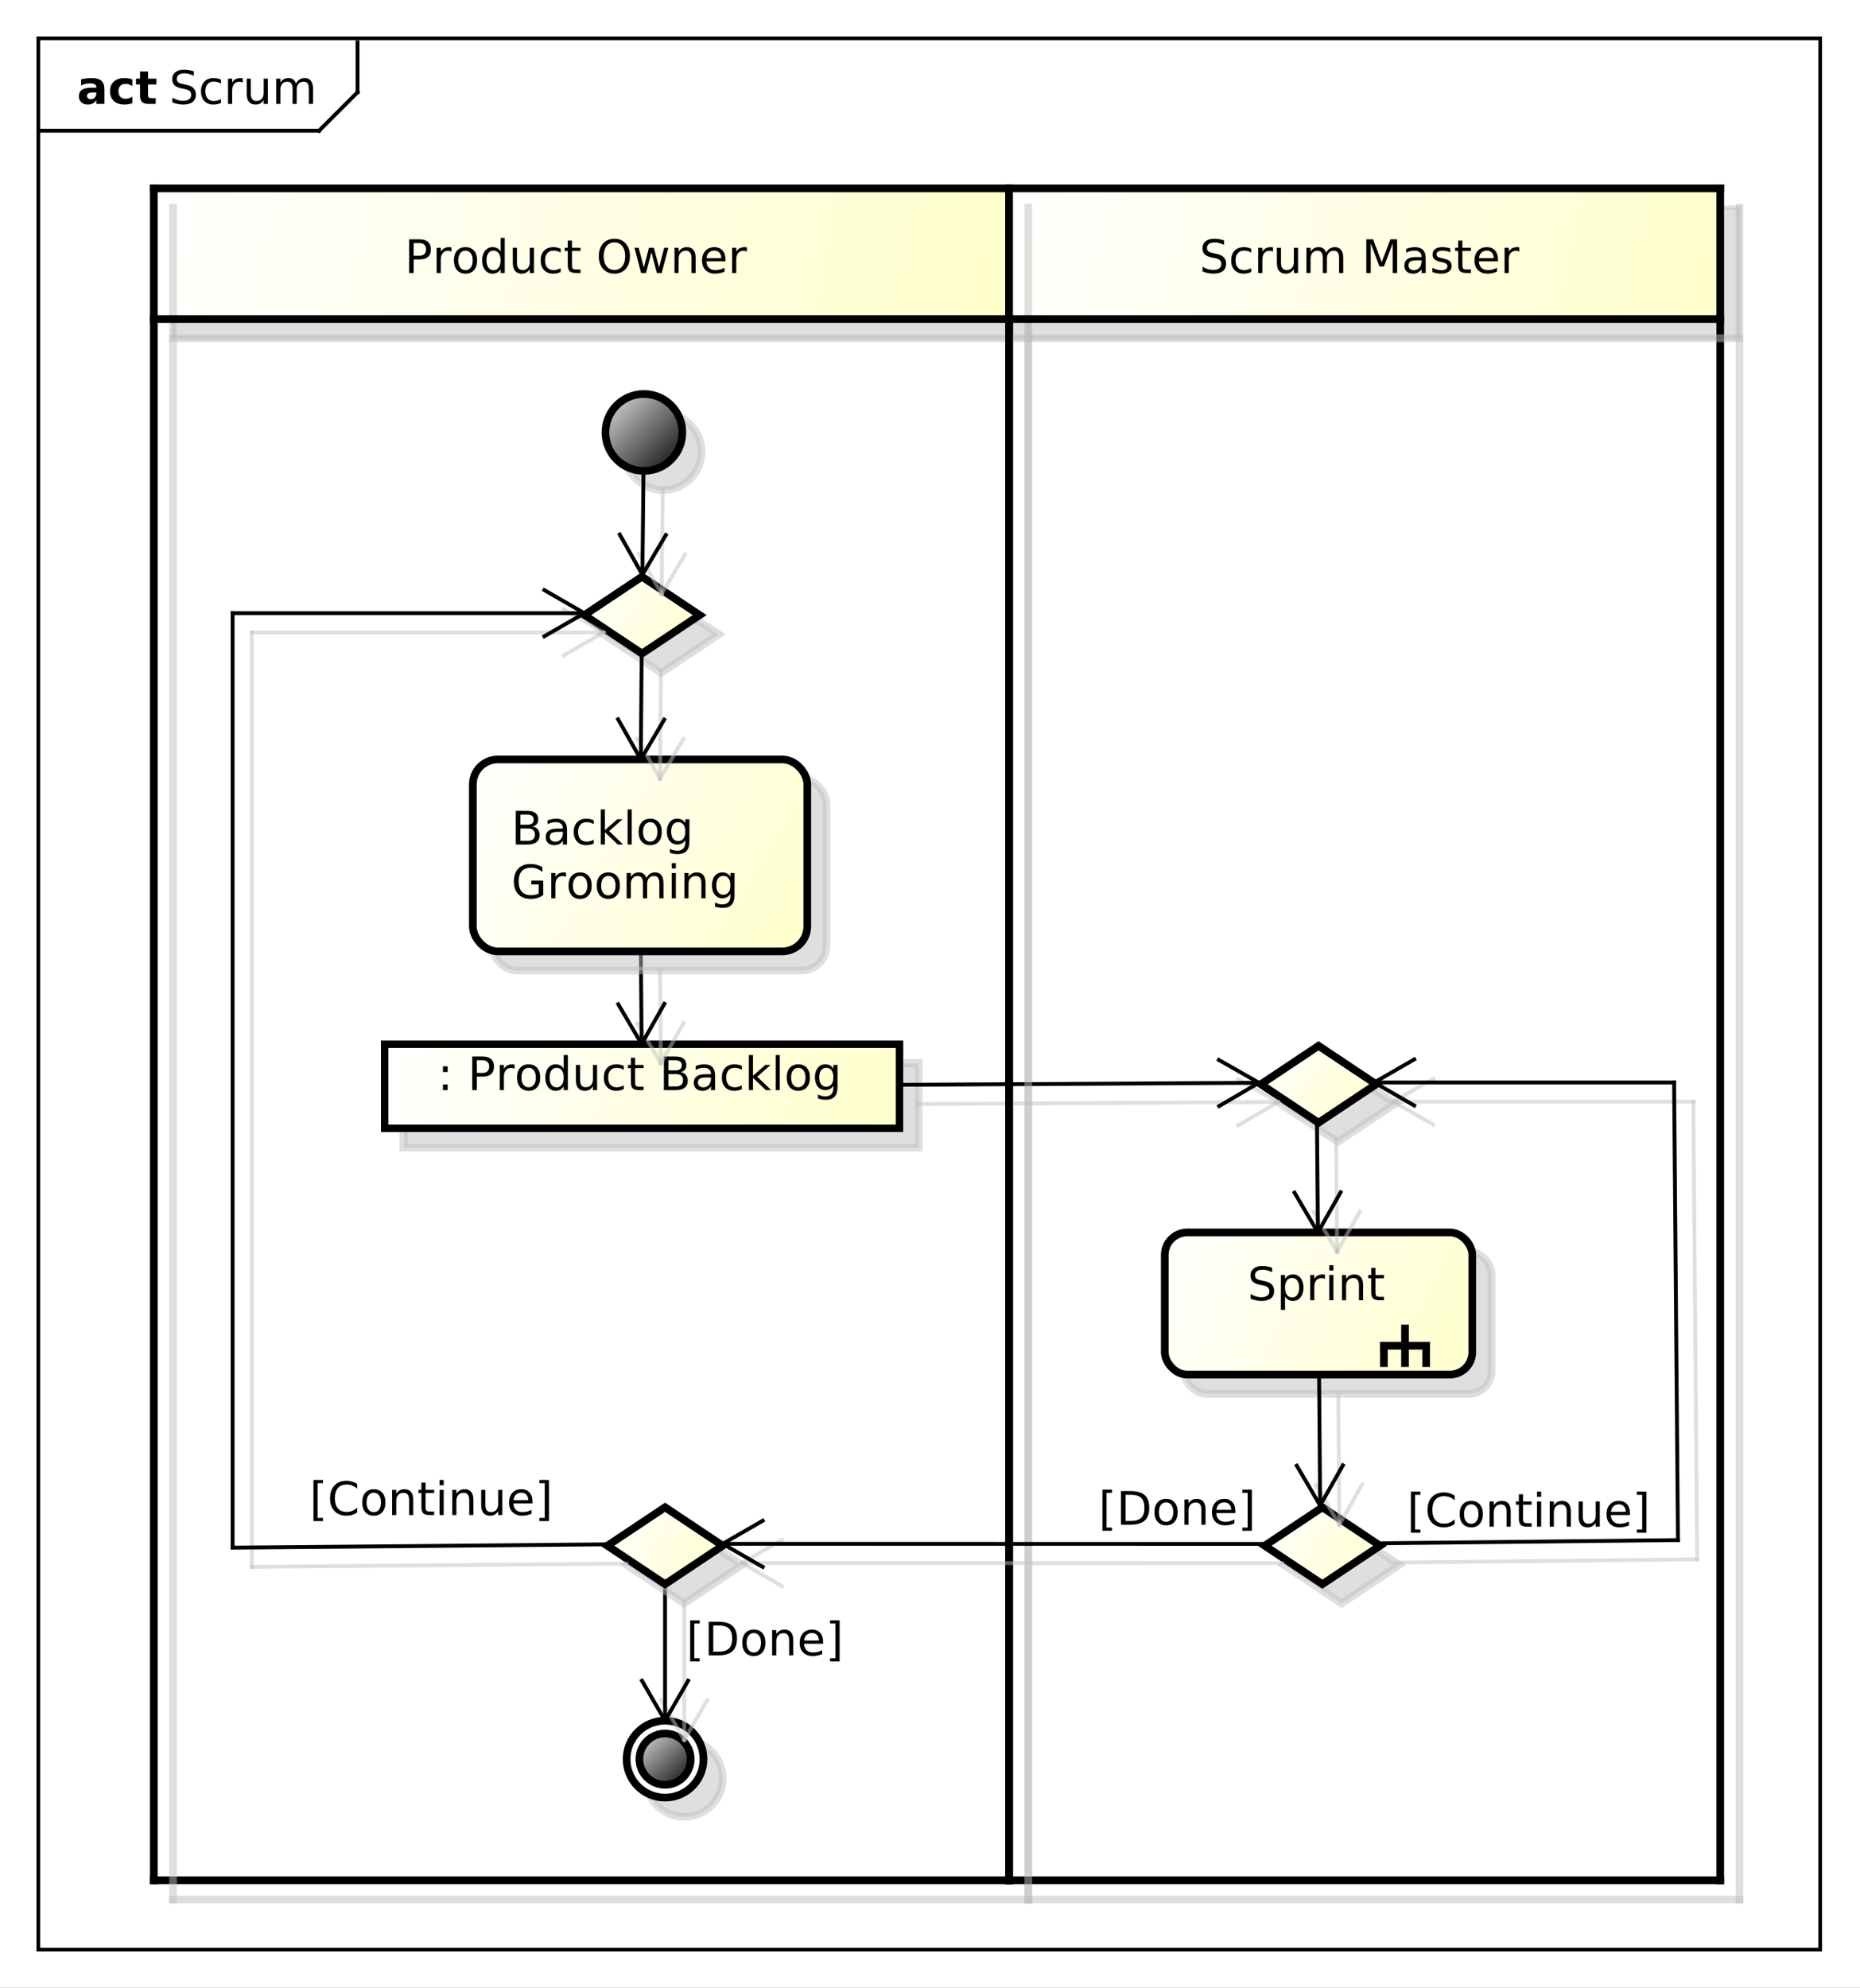 <?xml version="1.0" encoding="UTF-8"?>
<!DOCTYPE svg PUBLIC '-//W3C//DTD SVG 1.0//EN'
          'http://www.w3.org/TR/2001/REC-SVG-20010904/DTD/svg10.dtd'>
<svg xmlns:xlink="http://www.w3.org/1999/xlink" style="fill-opacity:1; color-rendering:auto; color-interpolation:auto; stroke:black; text-rendering:auto; stroke-linecap:square; stroke-miterlimit:10; stroke-opacity:1; shape-rendering:auto; fill:black; stroke-dasharray:none; font-weight:normal; stroke-width:1; font-family:&apos;Dialog&apos;; font-style:normal; stroke-linejoin:miter; font-size:12; stroke-dashoffset:0; image-rendering:auto;" width="645" height="689" xmlns="http://www.w3.org/2000/svg"
><rect width="100%" height="100%" fill="#808080" stroke="none"/><!--Generated by the Batik Graphics2D SVG Generator--><defs id="genericDefs"
  /><g
  ><defs id="defs1"
    ><linearGradient x1="0" gradientUnits="userSpaceOnUse" x2="223" y1="-34" y2="0" id="linearGradient1" spreadMethod="pad"
      ><stop style="stop-opacity:1; stop-color:white;" offset="0%"
        /><stop style="stop-opacity:1; stop-color:rgb(255,255,204);" offset="100%"
      /></linearGradient
      ><linearGradient x1="263" gradientUnits="userSpaceOnUse" x2="343" y1="237" y2="275" id="linearGradient2" spreadMethod="pad"
      ><stop style="stop-opacity:1; stop-color:white;" offset="0%"
        /><stop style="stop-opacity:1; stop-color:rgb(255,255,204);" offset="100%"
      /></linearGradient
      ><linearGradient x1="60" gradientUnits="userSpaceOnUse" x2="194" y1="188" y2="211" id="linearGradient3" spreadMethod="pad"
      ><stop style="stop-opacity:1; stop-color:white;" offset="0%"
        /><stop style="stop-opacity:1; stop-color:rgb(255,255,204);" offset="100%"
      /></linearGradient
      ><linearGradient x1="83" gradientUnits="userSpaceOnUse" x2="170" y1="114" y2="165" id="linearGradient4" spreadMethod="pad"
      ><stop style="stop-opacity:1; stop-color:white;" offset="0%"
        /><stop style="stop-opacity:1; stop-color:rgb(255,255,204);" offset="100%"
      /></linearGradient
      ><linearGradient x1="288" gradientUnits="userSpaceOnUse" x2="318" y1="189" y2="209" id="linearGradient5" spreadMethod="pad"
      ><stop style="stop-opacity:1; stop-color:white;" offset="0%"
        /><stop style="stop-opacity:1; stop-color:rgb(255,255,204);" offset="100%"
      /></linearGradient
      ><linearGradient x1="289" gradientUnits="userSpaceOnUse" x2="319" y1="309" y2="329" id="linearGradient6" spreadMethod="pad"
      ><stop style="stop-opacity:1; stop-color:white;" offset="0%"
        /><stop style="stop-opacity:1; stop-color:rgb(255,255,204);" offset="100%"
      /></linearGradient
      ><linearGradient x1="123" gradientUnits="userSpaceOnUse" x2="143" y1="364" y2="385" id="linearGradient7" spreadMethod="pad"
      ><stop style="stop-opacity:1; stop-color:white;" offset="0%"
        /><stop style="stop-opacity:1; stop-color:white;" offset="100%"
      /></linearGradient
      ><linearGradient x1="126" gradientUnits="userSpaceOnUse" x2="140" y1="367" y2="382" id="linearGradient8" spreadMethod="pad"
      ><stop style="stop-opacity:1; stop-color:rgb(231,231,231);" offset="0%"
        /><stop style="stop-opacity:1; stop-color:black;" offset="100%"
      /></linearGradient
      ><linearGradient x1="222" gradientUnits="userSpaceOnUse" x2="408" y1="-34" y2="0" id="linearGradient9" spreadMethod="pad"
      ><stop style="stop-opacity:1; stop-color:white;" offset="0%"
        /><stop style="stop-opacity:1; stop-color:rgb(255,255,204);" offset="100%"
      /></linearGradient
      ><linearGradient x1="118" gradientUnits="userSpaceOnUse" x2="148" y1="309" y2="329" id="linearGradient10" spreadMethod="pad"
      ><stop style="stop-opacity:1; stop-color:white;" offset="0%"
        /><stop style="stop-opacity:1; stop-color:rgb(255,255,204);" offset="100%"
      /></linearGradient
      ><linearGradient x1="112" gradientUnits="userSpaceOnUse" x2="142" y1="67" y2="87" id="linearGradient11" spreadMethod="pad"
      ><stop style="stop-opacity:1; stop-color:white;" offset="0%"
        /><stop style="stop-opacity:1; stop-color:rgb(255,255,204);" offset="100%"
      /></linearGradient
      ><linearGradient x1="117" gradientUnits="userSpaceOnUse" x2="138" y1="19" y2="40" id="linearGradient12" spreadMethod="pad"
      ><stop style="stop-opacity:1; stop-color:rgb(231,231,231);" offset="0%"
        /><stop style="stop-opacity:1; stop-color:black;" offset="100%"
      /></linearGradient
      ><clipPath clipPathUnits="userSpaceOnUse" id="clipPath1"
      ><path d="M0 0 L645 0 L645 689 L0 689 L0 0 Z"
      /></clipPath
      ><clipPath clipPathUnits="userSpaceOnUse" id="clipPath2"
      ><path d="M-45 -87.938 L438.75 -87.938 L438.75 428.812 L-45 428.812 L-45 -87.938 Z"
      /></clipPath
      ><clipPath clipPathUnits="userSpaceOnUse" id="clipPath3"
      ><path d="M-40 -82.938 L443.75 -82.938 L443.75 433.812 L-40 433.812 L-40 -82.938 Z"
      /></clipPath
      ><clipPath clipPathUnits="userSpaceOnUse" id="clipPath4"
      ><path d="M-105.25 -70.969 L378.5 -70.969 L378.5 445.781 L-105.25 445.781 L-105.25 -70.969 Z"
      /></clipPath
      ><clipPath clipPathUnits="userSpaceOnUse" id="clipPath5"
      ><path d="M-44 -27 L439.75 -27 L439.75 489.75 L-44 489.75 L-44 -27 Z"
      /></clipPath
      ><clipPath clipPathUnits="userSpaceOnUse" id="clipPath6"
      ><path d="M-20 -27 L463.75 -27 L463.75 489.75 L-20 489.75 L-20 -27 Z"
      /></clipPath
      ><clipPath clipPathUnits="userSpaceOnUse" id="clipPath7"
      ><path d="M-324.5 -326.969 L159.25 -326.969 L159.25 189.781 L-324.5 189.781 L-324.5 -326.969 Z"
      /></clipPath
      ><clipPath clipPathUnits="userSpaceOnUse" id="clipPath8"
      ><path d="M-110 -283.469 L373.75 -283.469 L373.75 233.281 L-110 233.281 L-110 -283.469 Z"
      /></clipPath
      ><clipPath clipPathUnits="userSpaceOnUse" id="clipPath9"
      ><path d="M-133 -208.453 L350.75 -208.453 L350.75 308.297 L-133 308.297 L-133 -208.453 Z"
      /></clipPath
      ><clipPath clipPathUnits="userSpaceOnUse" id="clipPath10"
      ><path d="M-366 -396.987 L117.75 -396.987 L117.75 119.763 L-366 119.763 L-366 -396.987 Z"
      /></clipPath
      ><clipPath clipPathUnits="userSpaceOnUse" id="clipPath11"
      ><path d="M-178.5 -430.453 L305.25 -430.453 L305.25 86.297 L-178.5 86.297 L-178.5 -430.453 Z"
      /></clipPath
      ><clipPath clipPathUnits="userSpaceOnUse" id="clipPath12"
      ><path d="M-312 -70.969 L171.75 -70.969 L171.75 445.781 L-312 445.781 L-312 -70.969 Z"
      /></clipPath
      ><clipPath clipPathUnits="userSpaceOnUse" id="clipPath13"
      ><path d="M-285.75 -396.469 L198 -396.469 L198 120.281 L-285.75 120.281 L-285.75 -396.469 Z"
      /></clipPath
      ><clipPath clipPathUnits="userSpaceOnUse" id="clipPath14"
      ><path d="M-80.5 -393.955 L403.25 -393.955 L403.25 122.795 L-80.5 122.795 L-80.5 -393.955 Z"
      /></clipPath
    ></defs
    ><g style="fill:white; stroke:white;"
    ><rect x="0" y="0" width="645" style="clip-path:url(#clipPath1); stroke:none;" height="689"
    /></g
    ><g transform="scale(1.333,1.333) translate(45,87.938)" style="fill-opacity:0.502; fill:rgb(192,192,192); text-rendering:geometricPrecision; shape-rendering:crispEdges; stroke:rgb(192,192,192); stroke-opacity:0.502;"
    ><rect x="0" y="-33.969" width="222.5" style="clip-path:url(#clipPath2); stroke:none;" height="33.969"
      /><rect x="0" y="-33.969" width="222.5" style="fill:none; clip-path:url(#clipPath2);" height="33.969"
    /></g
    ><g style="fill:url(#linearGradient1); text-rendering:geometricPrecision; shape-rendering:crispEdges; stroke:url(#linearGradient1);" transform="matrix(1.333,0,0,1.333,53.333,110.583)"
    ><rect x="0" y="-33.969" width="222.5" style="clip-path:url(#clipPath3); stroke:none;" height="33.969"
      /><rect x="0" y="-33.969" width="222.5" style="clip-path:url(#clipPath3); fill:none; stroke:black;" height="33.969"
    /></g
    ><g transform="matrix(1.333,0,0,1.333,53.333,110.583) translate(5,5)" style="fill-opacity:0.502; fill:rgb(192,192,192); text-rendering:optimizeLegibility; stroke:rgb(192,192,192); stroke-width:2; stroke-opacity:0.502;"
    ><line x1="0" x2="222.5" y1="406" style="fill:none; clip-path:url(#clipPath2);" y2="406"
    /></g
    ><g style="stroke-width:2; text-rendering:optimizeLegibility;" transform="matrix(1.333,0,0,1.333,53.333,110.583)"
    ><line x1="0" x2="222.5" y1="406" style="fill:none; clip-path:url(#clipPath3);" y2="406"
    /></g
    ><g transform="matrix(1.333,0,0,1.333,53.333,110.583) translate(5,5)" style="fill-opacity:0.502; fill:rgb(192,192,192); text-rendering:optimizeLegibility; stroke:rgb(192,192,192); stroke-width:2; stroke-opacity:0.502;"
    ><line x1="222.5" x2="222.5" y1="-33.969" style="fill:none; clip-path:url(#clipPath2);" y2="406"
    /></g
    ><g style="stroke-width:2; text-rendering:optimizeLegibility;" transform="matrix(1.333,0,0,1.333,53.333,110.583)"
    ><line x1="222.5" x2="222.5" y1="-33.969" style="fill:none; clip-path:url(#clipPath3);" y2="406"
    /></g
    ><g transform="matrix(1.333,0,0,1.333,53.333,110.583) translate(5,5)" style="fill-opacity:0.502; fill:rgb(192,192,192); text-rendering:optimizeLegibility; stroke:rgb(192,192,192); stroke-width:2; stroke-opacity:0.502;"
    ><line x1="0" x2="0" y1="-33.969" style="fill:none; clip-path:url(#clipPath2);" y2="406"
    /></g
    ><g style="stroke-width:2; text-rendering:optimizeLegibility;" transform="matrix(1.333,0,0,1.333,53.333,110.583)"
    ><line x1="0" x2="0" y1="-33.969" style="fill:none; clip-path:url(#clipPath3);" y2="406"
    /></g
    ><g transform="matrix(1.333,0,0,1.333,53.333,110.583) translate(5,5)" style="fill-opacity:0.502; fill:rgb(192,192,192); text-rendering:optimizeLegibility; stroke:rgb(192,192,192); stroke-width:2; stroke-opacity:0.502;"
    ><line x1="0" x2="222.5" y1="0" style="fill:none; clip-path:url(#clipPath2);" y2="0"
    /></g
    ><g style="stroke-width:2; text-rendering:optimizeLegibility;" transform="matrix(1.333,0,0,1.333,53.333,110.583)"
    ><line x1="0" x2="222.5" y1="0" style="fill:none; clip-path:url(#clipPath3);" y2="0"
      /><line x1="0" x2="222.5" y1="-33.969" style="fill:none; clip-path:url(#clipPath3);" y2="-33.969"
    /></g
    ><g style="text-rendering:optimizeLegibility; stroke-width:2; font-family:sans-serif;" transform="matrix(1.333,0,0,1.333,53.333,110.583) translate(65.25,-11.969)"
    ><path d="M2.359 -7.781 L2.359 -4.484 L3.844 -4.484 Q4.672 -4.484 5.125 -4.914 Q5.578 -5.344 5.578 -6.141 Q5.578 -6.922 5.125 -7.352 Q4.672 -7.781 3.844 -7.781 L2.359 -7.781 ZM1.172 -8.75 L3.844 -8.75 Q5.328 -8.75 6.078 -8.086 Q6.828 -7.422 6.828 -6.141 Q6.828 -4.844 6.078 -4.18 Q5.328 -3.516 3.844 -3.516 L2.359 -3.516 L2.359 0 L1.172 0 L1.172 -8.75 ZM12.174 -5.562 Q11.986 -5.656 11.775 -5.711 Q11.565 -5.766 11.299 -5.766 Q10.393 -5.766 9.9 -5.172 Q9.408 -4.578 9.408 -3.453 L9.408 0 L8.33 0 L8.33 -6.562 L9.408 -6.562 L9.408 -5.547 Q9.752 -6.141 10.299 -6.43 Q10.846 -6.719 11.627 -6.719 Q11.736 -6.719 11.869 -6.703 Q12.002 -6.688 12.158 -6.656 L12.174 -5.562 ZM15.842 -5.812 Q14.982 -5.812 14.475 -5.133 Q13.967 -4.453 13.967 -3.281 Q13.967 -2.094 14.467 -1.422 Q14.967 -0.75 15.842 -0.75 Q16.701 -0.75 17.209 -1.43 Q17.717 -2.109 17.717 -3.281 Q17.717 -4.438 17.209 -5.125 Q16.701 -5.812 15.842 -5.812 ZM15.842 -6.719 Q17.248 -6.719 18.053 -5.805 Q18.857 -4.891 18.857 -3.281 Q18.857 -1.672 18.053 -0.75 Q17.248 0.172 15.842 0.172 Q14.435 0.172 13.631 -0.75 Q12.826 -1.672 12.826 -3.281 Q12.826 -4.891 13.631 -5.805 Q14.435 -6.719 15.842 -6.719 ZM24.965 -5.562 L24.965 -9.125 L26.043 -9.125 L26.043 0 L24.965 0 L24.965 -0.984 Q24.621 -0.406 24.105 -0.117 Q23.59 0.172 22.855 0.172 Q21.668 0.172 20.918 -0.781 Q20.168 -1.734 20.168 -3.281 Q20.168 -4.828 20.918 -5.773 Q21.668 -6.719 22.855 -6.719 Q23.59 -6.719 24.105 -6.438 Q24.621 -6.156 24.965 -5.562 ZM21.293 -3.281 Q21.293 -2.094 21.777 -1.414 Q22.262 -0.734 23.121 -0.734 Q23.98 -0.734 24.473 -1.414 Q24.965 -2.094 24.965 -3.281 Q24.965 -4.469 24.473 -5.141 Q23.98 -5.812 23.121 -5.812 Q22.262 -5.812 21.777 -5.141 Q21.293 -4.469 21.293 -3.281 ZM28.145 -2.594 L28.145 -6.562 L29.223 -6.562 L29.223 -2.625 Q29.223 -1.703 29.59 -1.234 Q29.957 -0.766 30.676 -0.766 Q31.551 -0.766 32.059 -1.32 Q32.566 -1.875 32.566 -2.844 L32.566 -6.562 L33.645 -6.562 L33.645 0 L32.566 0 L32.566 -1.016 Q32.176 -0.406 31.66 -0.117 Q31.145 0.172 30.457 0.172 Q29.316 0.172 28.73 -0.531 Q28.145 -1.234 28.145 -2.594 ZM30.863 -6.719 L30.863 -6.719 ZM40.594 -6.312 L40.594 -5.297 Q40.125 -5.562 39.672 -5.688 Q39.219 -5.812 38.75 -5.812 Q37.688 -5.812 37.109 -5.148 Q36.531 -4.484 36.531 -3.281 Q36.531 -2.078 37.109 -1.414 Q37.688 -0.75 38.75 -0.75 Q39.219 -0.75 39.672 -0.875 Q40.125 -1 40.594 -1.25 L40.594 -0.25 Q40.141 -0.047 39.656 0.062 Q39.172 0.172 38.625 0.172 Q37.141 0.172 36.266 -0.758 Q35.391 -1.688 35.391 -3.281 Q35.391 -4.875 36.273 -5.797 Q37.156 -6.719 38.703 -6.719 Q39.188 -6.719 39.664 -6.617 Q40.141 -6.516 40.594 -6.312 ZM43.535 -8.422 L43.535 -6.562 L45.754 -6.562 L45.754 -5.719 L43.535 -5.719 L43.535 -2.156 Q43.535 -1.359 43.754 -1.133 Q43.973 -0.906 44.645 -0.906 L45.754 -0.906 L45.754 0 L44.645 0 Q43.395 0 42.918 -0.469 Q42.441 -0.938 42.441 -2.156 L42.441 -5.719 L41.66 -5.719 L41.66 -6.562 L42.441 -6.562 L42.441 -8.422 L43.535 -8.422 ZM54.586 -7.953 Q53.289 -7.953 52.531 -6.992 Q51.773 -6.031 51.773 -4.359 Q51.773 -2.719 52.531 -1.758 Q53.289 -0.797 54.586 -0.797 Q55.867 -0.797 56.625 -1.758 Q57.383 -2.719 57.383 -4.359 Q57.383 -6.031 56.625 -6.992 Q55.867 -7.953 54.586 -7.953 ZM54.586 -8.906 Q56.414 -8.906 57.516 -7.672 Q58.617 -6.438 58.617 -4.359 Q58.617 -2.297 57.516 -1.062 Q56.414 0.172 54.586 0.172 Q52.742 0.172 51.633 -1.062 Q50.523 -2.297 50.523 -4.359 Q50.523 -6.438 51.633 -7.672 Q52.742 -8.906 54.586 -8.906 ZM59.797 -6.562 L60.875 -6.562 L62.234 -1.438 L63.562 -6.562 L64.844 -6.562 L66.188 -1.438 L67.531 -6.562 L68.609 -6.562 L66.891 0 L65.625 0 L64.203 -5.375 L62.797 0 L61.516 0 L59.797 -6.562 ZM75.705 -3.969 L75.705 0 L74.627 0 L74.627 -3.922 Q74.627 -4.859 74.26 -5.32 Q73.893 -5.781 73.174 -5.781 Q72.299 -5.781 71.791 -5.227 Q71.283 -4.672 71.283 -3.703 L71.283 0 L70.205 0 L70.205 -6.562 L71.283 -6.562 L71.283 -5.547 Q71.674 -6.141 72.197 -6.43 Q72.721 -6.719 73.408 -6.719 Q74.533 -6.719 75.119 -6.023 Q75.705 -5.328 75.705 -3.969 ZM83.467 -3.547 L83.467 -3.031 L78.498 -3.031 Q78.576 -1.906 79.178 -1.328 Q79.779 -0.75 80.842 -0.75 Q81.467 -0.75 82.053 -0.898 Q82.639 -1.047 83.217 -1.359 L83.217 -0.328 Q82.623 -0.094 82.014 0.039 Q81.404 0.172 80.779 0.172 Q79.217 0.172 78.295 -0.742 Q77.373 -1.656 77.373 -3.219 Q77.373 -4.828 78.248 -5.773 Q79.123 -6.719 80.592 -6.719 Q81.92 -6.719 82.693 -5.867 Q83.467 -5.016 83.467 -3.547 ZM82.389 -3.875 Q82.373 -4.75 81.889 -5.281 Q81.404 -5.812 80.607 -5.812 Q79.701 -5.812 79.162 -5.297 Q78.623 -4.781 78.545 -3.859 L82.389 -3.875 ZM89.037 -5.562 Q88.85 -5.656 88.639 -5.711 Q88.428 -5.766 88.162 -5.766 Q87.256 -5.766 86.764 -5.172 Q86.272 -4.578 86.272 -3.453 L86.272 0 L85.193 0 L85.193 -6.562 L86.272 -6.562 L86.272 -5.547 Q86.615 -6.141 87.162 -6.43 Q87.709 -6.719 88.49 -6.719 Q88.6 -6.719 88.732 -6.703 Q88.865 -6.688 89.022 -6.656 L89.037 -5.562 Z" style="clip-path:url(#clipPath4); stroke:none;"
    /></g
    ><g style="text-rendering:geometricPrecision; shape-rendering:crispEdges; font-family:sans-serif;" transform="matrix(1.333,0,0,1.333,53.333,110.583)"
    ><rect x="-30" y="-72.938" width="463.5" style="fill:none; clip-path:url(#clipPath3);" height="496.938"
      /><line x1="53" x2="53" y1="-71.938" style="clip-path:url(#clipPath3); fill:none; text-rendering:optimizeLegibility; shape-rendering:auto;" y2="-58.969"
      /><line x1="53" x2="43" y1="-58.969" style="clip-path:url(#clipPath3); fill:none; text-rendering:optimizeLegibility; shape-rendering:auto;" y2="-48.969"
      /><line x1="43" x2="-30" y1="-48.969" style="clip-path:url(#clipPath3); fill:none; text-rendering:optimizeLegibility; shape-rendering:auto;" y2="-48.969"
    /></g
    ><g style="font-family:sans-serif; text-rendering:optimizeLegibility;" transform="matrix(1.333,0,0,1.333,53.333,110.583) translate(4,-55.938)"
    ><path d="M6.422 -8.469 L6.422 -7.312 Q5.75 -7.625 5.148 -7.789 Q4.547 -7.953 4 -7.953 Q3.031 -7.953 2.508 -7.578 Q1.984 -7.203 1.984 -6.5 Q1.984 -5.922 2.328 -5.625 Q2.672 -5.328 3.656 -5.156 L4.359 -5 Q5.688 -4.75 6.32 -4.117 Q6.953 -3.484 6.953 -2.422 Q6.953 -1.141 6.102 -0.484 Q5.25 0.172 3.594 0.172 Q2.984 0.172 2.281 0.031 Q1.578 -0.109 0.828 -0.391 L0.828 -1.609 Q1.547 -1.203 2.242 -1 Q2.938 -0.797 3.594 -0.797 Q4.609 -0.797 5.164 -1.195 Q5.719 -1.594 5.719 -2.328 Q5.719 -2.969 5.32 -3.336 Q4.922 -3.703 4.016 -3.875 L3.297 -4.016 Q1.969 -4.281 1.383 -4.844 Q0.797 -5.406 0.797 -6.406 Q0.797 -7.578 1.609 -8.242 Q2.422 -8.906 3.859 -8.906 Q4.484 -8.906 5.117 -8.797 Q5.75 -8.688 6.422 -8.469 ZM13.477 -6.312 L13.477 -5.297 Q13.008 -5.562 12.555 -5.688 Q12.102 -5.812 11.633 -5.812 Q10.57 -5.812 9.992 -5.148 Q9.414 -4.484 9.414 -3.281 Q9.414 -2.078 9.992 -1.414 Q10.57 -0.75 11.633 -0.75 Q12.102 -0.75 12.555 -0.875 Q13.008 -1 13.477 -1.25 L13.477 -0.25 Q13.023 -0.047 12.539 0.062 Q12.055 0.172 11.508 0.172 Q10.023 0.172 9.148 -0.758 Q8.273 -1.688 8.273 -3.281 Q8.273 -4.875 9.156 -5.797 Q10.039 -6.719 11.586 -6.719 Q12.07 -6.719 12.547 -6.617 Q13.023 -6.516 13.477 -6.312 ZM19.152 -5.562 Q18.965 -5.656 18.754 -5.711 Q18.543 -5.766 18.277 -5.766 Q17.371 -5.766 16.879 -5.172 Q16.387 -4.578 16.387 -3.453 L16.387 0 L15.309 0 L15.309 -6.562 L16.387 -6.562 L16.387 -5.547 Q16.73 -6.141 17.277 -6.43 Q17.824 -6.719 18.605 -6.719 Q18.715 -6.719 18.848 -6.703 Q18.98 -6.688 19.137 -6.656 L19.152 -5.562 ZM20.164 -2.594 L20.164 -6.562 L21.242 -6.562 L21.242 -2.625 Q21.242 -1.703 21.609 -1.234 Q21.977 -0.766 22.695 -0.766 Q23.57 -0.766 24.078 -1.32 Q24.586 -1.875 24.586 -2.844 L24.586 -6.562 L25.664 -6.562 L25.664 0 L24.586 0 L24.586 -1.016 Q24.195 -0.406 23.68 -0.117 Q23.164 0.172 22.477 0.172 Q21.336 0.172 20.75 -0.531 Q20.164 -1.234 20.164 -2.594 ZM22.883 -6.719 L22.883 -6.719 ZM32.988 -5.297 Q33.395 -6.031 33.957 -6.375 Q34.52 -6.719 35.285 -6.719 Q36.316 -6.719 36.871 -6 Q37.426 -5.281 37.426 -3.969 L37.426 0 L36.348 0 L36.348 -3.922 Q36.348 -4.875 36.012 -5.328 Q35.676 -5.781 34.988 -5.781 Q34.145 -5.781 33.66 -5.227 Q33.176 -4.672 33.176 -3.703 L33.176 0 L32.098 0 L32.098 -3.922 Q32.098 -4.875 31.762 -5.328 Q31.426 -5.781 30.723 -5.781 Q29.895 -5.781 29.41 -5.227 Q28.926 -4.672 28.926 -3.703 L28.926 0 L27.848 0 L27.848 -6.562 L28.926 -6.562 L28.926 -5.547 Q29.301 -6.141 29.816 -6.43 Q30.332 -6.719 31.035 -6.719 Q31.754 -6.719 32.254 -6.359 Q32.754 -6 32.988 -5.297 Z" style="clip-path:url(#clipPath5); stroke:none;"
    /></g
    ><g style="text-rendering:optimizeLegibility; font-family:sans-serif; font-weight:bold;" transform="matrix(1.333,0,0,1.333,53.333,110.583) translate(-20,-55.938)"
    ><path d="M3.953 -2.953 Q3.297 -2.953 2.961 -2.734 Q2.625 -2.516 2.625 -2.078 Q2.625 -1.672 2.898 -1.445 Q3.172 -1.219 3.641 -1.219 Q4.234 -1.219 4.641 -1.648 Q5.047 -2.078 5.047 -2.719 L5.047 -2.953 L3.953 -2.953 ZM7.156 -3.75 L7.156 0 L5.047 0 L5.047 -0.969 Q4.625 -0.375 4.094 -0.102 Q3.562 0.172 2.812 0.172 Q1.781 0.172 1.148 -0.422 Q0.516 -1.016 0.516 -1.969 Q0.516 -3.125 1.312 -3.664 Q2.109 -4.203 3.797 -4.203 L5.047 -4.203 L5.047 -4.359 Q5.047 -4.859 4.648 -5.094 Q4.25 -5.328 3.422 -5.328 Q2.75 -5.328 2.172 -5.195 Q1.594 -5.062 1.094 -4.781 L1.094 -6.391 Q1.766 -6.547 2.445 -6.633 Q3.125 -6.719 3.797 -6.719 Q5.578 -6.719 6.367 -6.023 Q7.156 -5.328 7.156 -3.75 ZM14.41 -6.359 L14.41 -4.641 Q13.988 -4.938 13.551 -5.078 Q13.113 -5.219 12.66 -5.219 Q11.785 -5.219 11.293 -4.711 Q10.801 -4.203 10.801 -3.281 Q10.801 -2.359 11.293 -1.844 Q11.785 -1.328 12.66 -1.328 Q13.145 -1.328 13.59 -1.477 Q14.035 -1.625 14.41 -1.906 L14.41 -0.188 Q13.91 -0.016 13.41 0.078 Q12.91 0.172 12.395 0.172 Q10.613 0.172 9.613 -0.742 Q8.613 -1.656 8.613 -3.281 Q8.613 -4.906 9.613 -5.812 Q10.613 -6.719 12.395 -6.719 Q12.91 -6.719 13.41 -6.633 Q13.91 -6.547 14.41 -6.359 ZM18.508 -8.422 L18.508 -6.562 L20.68 -6.562 L20.68 -5.062 L18.508 -5.062 L18.508 -2.281 Q18.508 -1.828 18.688 -1.664 Q18.867 -1.5 19.414 -1.5 L20.492 -1.5 L20.492 0 L18.695 0 Q17.445 0 16.93 -0.516 Q16.414 -1.031 16.414 -2.281 L16.414 -5.062 L15.367 -5.062 L15.367 -6.562 L16.414 -6.562 L16.414 -8.422 L18.508 -8.422 Z" style="clip-path:url(#clipPath6); stroke:none;"
    /></g
    ><g transform="matrix(1.333,0,0,1.333,53.333,110.583) translate(5,5)" style="fill-opacity:0.502; fill:rgb(192,192,192); text-rendering:optimizeLegibility; font-family:sans-serif; stroke:rgb(192,192,192); font-weight:bold; stroke-width:2; stroke-opacity:0.502;"
    ><rect x="263" y="237.531" width="80" style="clip-path:url(#clipPath2); stroke:none;" rx="5.848" ry="5.848" height="36.969"
      /><rect x="263" y="237.531" width="80" style="clip-path:url(#clipPath2); fill:none;" rx="5.848" ry="5.848" height="36.969"
    /></g
    ><g transform="matrix(1.333,0,0,1.333,53.333,110.583)" style="fill:url(#linearGradient2); text-rendering:optimizeLegibility; font-family:sans-serif; stroke:url(#linearGradient2); font-weight:bold; stroke-width:2;"
    ><rect x="263" y="237.531" width="80" style="clip-path:url(#clipPath3); stroke:none;" rx="5.848" ry="5.848" height="36.969"
      /><rect x="263" y="237.531" width="80" style="clip-path:url(#clipPath3); fill:none; stroke:black;" rx="5.848" ry="5.848" height="36.969"
      /><line x1="325.5" x2="325.5" y1="271.5" style="clip-path:url(#clipPath3); fill:none; stroke:black;" y2="262.5"
      /><line x1="331" x2="331" y1="271.5" style="clip-path:url(#clipPath3); fill:none; stroke:black;" y2="267"
      /><line x1="331" x2="320" y1="267" style="clip-path:url(#clipPath3); fill:none; stroke:black;" y2="267"
      /><line x1="320" x2="320" y1="267" style="clip-path:url(#clipPath3); fill:none; stroke:black;" y2="271.5"
      /><path d="M6.422 2.67 L6.422 3.826 Q5.75 3.514 5.148 3.35 Q4.547 3.186 4 3.186 Q3.031 3.186 2.508 3.561 Q1.984 3.936 1.984 4.639 Q1.984 5.217 2.328 5.514 Q2.672 5.811 3.656 5.982 L4.359 6.139 Q5.688 6.389 6.32 7.021 Q6.953 7.654 6.953 8.717 Q6.953 9.998 6.102 10.654 Q5.25 11.31 3.594 11.31 Q2.984 11.31 2.281 11.17 Q1.578 11.029 0.828 10.748 L0.828 9.529 Q1.547 9.935 2.242 10.139 Q2.938 10.342 3.594 10.342 Q4.609 10.342 5.164 9.943 Q5.719 9.545 5.719 8.81 Q5.719 8.17 5.32 7.803 Q4.922 7.436 4.016 7.264 L3.297 7.123 Q1.969 6.857 1.383 6.295 Q0.797 5.732 0.797 4.732 Q0.797 3.561 1.609 2.897 Q2.422 2.232 3.859 2.232 Q4.484 2.232 5.117 2.342 Q5.75 2.451 6.422 2.67 ZM9.789 10.154 L9.789 13.639 L8.711 13.639 L8.711 4.576 L9.789 4.576 L9.789 5.576 Q10.133 4.982 10.648 4.701 Q11.164 4.42 11.883 4.42 Q13.086 4.42 13.836 5.365 Q14.586 6.311 14.586 7.857 Q14.586 9.404 13.836 10.357 Q13.086 11.31 11.883 11.31 Q11.164 11.31 10.648 11.021 Q10.133 10.732 9.789 10.154 ZM13.461 7.857 Q13.461 6.67 12.969 5.998 Q12.477 5.326 11.633 5.326 Q10.773 5.326 10.281 5.998 Q9.789 6.67 9.789 7.857 Q9.789 9.045 10.281 9.725 Q10.773 10.404 11.633 10.404 Q12.477 10.404 12.969 9.725 Q13.461 9.045 13.461 7.857 ZM20.172 5.576 Q19.984 5.482 19.773 5.428 Q19.562 5.373 19.297 5.373 Q18.391 5.373 17.898 5.967 Q17.406 6.561 17.406 7.686 L17.406 11.139 L16.328 11.139 L16.328 4.576 L17.406 4.576 L17.406 5.592 Q17.75 4.998 18.297 4.709 Q18.844 4.42 19.625 4.42 Q19.734 4.42 19.867 4.436 Q20 4.451 20.156 4.482 L20.172 5.576 ZM21.293 4.576 L22.371 4.576 L22.371 11.139 L21.293 11.139 L21.293 4.576 ZM21.293 2.014 L22.371 2.014 L22.371 3.389 L21.293 3.389 L21.293 2.014 ZM30.096 7.17 L30.096 11.139 L29.018 11.139 L29.018 7.217 Q29.018 6.279 28.65 5.818 Q28.283 5.357 27.564 5.357 Q26.689 5.357 26.182 5.912 Q25.674 6.467 25.674 7.436 L25.674 11.139 L24.596 11.139 L24.596 4.576 L25.674 4.576 L25.674 5.592 Q26.064 4.998 26.588 4.709 Q27.111 4.42 27.799 4.42 Q28.924 4.42 29.51 5.115 Q30.096 5.811 30.096 7.17 ZM33.31 2.717 L33.31 4.576 L35.529 4.576 L35.529 5.42 L33.31 5.42 L33.31 8.982 Q33.31 9.779 33.529 10.006 Q33.748 10.232 34.42 10.232 L35.529 10.232 L35.529 11.139 L34.42 11.139 Q33.17 11.139 32.693 10.67 Q32.217 10.201 32.217 8.982 L32.217 5.42 L31.436 5.42 L31.436 4.576 L32.217 4.576 L32.217 2.717 L33.31 2.717 Z" style="fill:black; clip-path:url(#clipPath7); stroke:none;" transform="translate(284.5,244.031)"
    /></g
    ><g transform="matrix(1.333,0,0,1.333,53.333,110.583) translate(5,5)" style="fill-opacity:0.502; fill:rgb(192,192,192); text-rendering:geometricPrecision; font-family:sans-serif; shape-rendering:crispEdges; stroke:rgb(192,192,192); stroke-width:2; stroke-opacity:0.502;"
    ><rect x="60" y="188.531" width="134" style="clip-path:url(#clipPath2); stroke:none;" height="21.969"
      /><rect x="60" y="188.531" width="134" style="fill:none; clip-path:url(#clipPath2);" height="21.969"
    /></g
    ><g transform="matrix(1.333,0,0,1.333,53.333,110.583)" style="fill:url(#linearGradient3); text-rendering:geometricPrecision; font-family:sans-serif; shape-rendering:crispEdges; stroke:url(#linearGradient3); stroke-width:2;"
    ><rect x="60" y="188.531" width="134" style="clip-path:url(#clipPath3); stroke:none;" height="21.969"
      /><rect x="60" y="188.531" width="134" style="clip-path:url(#clipPath3); fill:none; stroke:black;" height="21.969"
    /></g
    ><g style="text-rendering:optimizeLegibility; stroke-width:2; font-family:sans-serif;" transform="matrix(1.333,0,0,1.333,53.333,110.583) translate(70,200.531)"
    ><path d="M5.221 -1.484 L6.455 -1.484 L6.455 0 L5.221 0 L5.221 -1.484 ZM5.221 -6.203 L6.455 -6.203 L6.455 -4.719 L5.221 -4.719 L5.221 -6.203 ZM14.031 -7.781 L14.031 -4.484 L15.516 -4.484 Q16.344 -4.484 16.797 -4.914 Q17.25 -5.344 17.25 -6.141 Q17.25 -6.922 16.797 -7.352 Q16.344 -7.781 15.516 -7.781 L14.031 -7.781 ZM12.844 -8.75 L15.516 -8.75 Q17 -8.75 17.75 -8.086 Q18.5 -7.422 18.5 -6.141 Q18.5 -4.844 17.75 -4.18 Q17 -3.516 15.516 -3.516 L14.031 -3.516 L14.031 0 L12.844 0 L12.844 -8.75 ZM23.846 -5.562 Q23.658 -5.656 23.447 -5.711 Q23.236 -5.766 22.971 -5.766 Q22.064 -5.766 21.572 -5.172 Q21.08 -4.578 21.08 -3.453 L21.08 0 L20.002 0 L20.002 -6.562 L21.08 -6.562 L21.08 -5.547 Q21.424 -6.141 21.971 -6.43 Q22.518 -6.719 23.299 -6.719 Q23.408 -6.719 23.541 -6.703 Q23.674 -6.688 23.83 -6.656 L23.846 -5.562 ZM27.514 -5.812 Q26.654 -5.812 26.146 -5.133 Q25.639 -4.453 25.639 -3.281 Q25.639 -2.094 26.139 -1.422 Q26.639 -0.75 27.514 -0.75 Q28.373 -0.75 28.881 -1.43 Q29.389 -2.109 29.389 -3.281 Q29.389 -4.438 28.881 -5.125 Q28.373 -5.812 27.514 -5.812 ZM27.514 -6.719 Q28.92 -6.719 29.725 -5.805 Q30.529 -4.891 30.529 -3.281 Q30.529 -1.672 29.725 -0.75 Q28.92 0.172 27.514 0.172 Q26.107 0.172 25.303 -0.75 Q24.498 -1.672 24.498 -3.281 Q24.498 -4.891 25.303 -5.805 Q26.107 -6.719 27.514 -6.719 ZM36.637 -5.562 L36.637 -9.125 L37.715 -9.125 L37.715 0 L36.637 0 L36.637 -0.984 Q36.293 -0.406 35.777 -0.117 Q35.262 0.172 34.527 0.172 Q33.34 0.172 32.59 -0.781 Q31.84 -1.734 31.84 -3.281 Q31.84 -4.828 32.59 -5.773 Q33.34 -6.719 34.527 -6.719 Q35.262 -6.719 35.777 -6.438 Q36.293 -6.156 36.637 -5.562 ZM32.965 -3.281 Q32.965 -2.094 33.449 -1.414 Q33.934 -0.734 34.793 -0.734 Q35.652 -0.734 36.145 -1.414 Q36.637 -2.094 36.637 -3.281 Q36.637 -4.469 36.145 -5.141 Q35.652 -5.812 34.793 -5.812 Q33.934 -5.812 33.449 -5.141 Q32.965 -4.469 32.965 -3.281 ZM39.816 -2.594 L39.816 -6.562 L40.895 -6.562 L40.895 -2.625 Q40.895 -1.703 41.262 -1.234 Q41.629 -0.766 42.348 -0.766 Q43.223 -0.766 43.73 -1.32 Q44.238 -1.875 44.238 -2.844 L44.238 -6.562 L45.316 -6.562 L45.316 0 L44.238 0 L44.238 -1.016 Q43.848 -0.406 43.332 -0.117 Q42.816 0.172 42.129 0.172 Q40.988 0.172 40.402 -0.531 Q39.816 -1.234 39.816 -2.594 ZM42.535 -6.719 L42.535 -6.719 ZM52.266 -6.312 L52.266 -5.297 Q51.797 -5.562 51.344 -5.688 Q50.891 -5.812 50.422 -5.812 Q49.359 -5.812 48.781 -5.148 Q48.203 -4.484 48.203 -3.281 Q48.203 -2.078 48.781 -1.414 Q49.359 -0.75 50.422 -0.75 Q50.891 -0.75 51.344 -0.875 Q51.797 -1 52.266 -1.25 L52.266 -0.25 Q51.812 -0.047 51.328 0.062 Q50.844 0.172 50.297 0.172 Q48.812 0.172 47.938 -0.758 Q47.062 -1.688 47.062 -3.281 Q47.062 -4.875 47.945 -5.797 Q48.828 -6.719 50.375 -6.719 Q50.859 -6.719 51.336 -6.617 Q51.812 -6.516 52.266 -6.312 ZM55.207 -8.422 L55.207 -6.562 L57.426 -6.562 L57.426 -5.719 L55.207 -5.719 L55.207 -2.156 Q55.207 -1.359 55.426 -1.133 Q55.645 -0.906 56.316 -0.906 L57.426 -0.906 L57.426 0 L56.316 0 Q55.066 0 54.59 -0.469 Q54.113 -0.938 54.113 -2.156 L54.113 -5.719 L53.332 -5.719 L53.332 -6.562 L54.113 -6.562 L54.113 -8.422 L55.207 -8.422 ZM63.883 -4.172 L63.883 -0.969 L65.789 -0.969 Q66.742 -0.969 67.203 -1.367 Q67.664 -1.766 67.664 -2.578 Q67.664 -3.406 67.203 -3.789 Q66.742 -4.172 65.789 -4.172 L63.883 -4.172 ZM63.883 -7.781 L63.883 -5.141 L65.633 -5.141 Q66.508 -5.141 66.93 -5.469 Q67.352 -5.797 67.352 -6.453 Q67.352 -7.125 66.93 -7.453 Q66.508 -7.781 65.633 -7.781 L63.883 -7.781 ZM62.695 -8.75 L65.727 -8.75 Q67.086 -8.75 67.812 -8.188 Q68.539 -7.625 68.539 -6.594 Q68.539 -5.781 68.164 -5.305 Q67.789 -4.828 67.07 -4.719 Q67.945 -4.531 68.43 -3.938 Q68.914 -3.344 68.914 -2.453 Q68.914 -1.281 68.117 -0.641 Q67.32 0 65.836 0 L62.695 0 L62.695 -8.75 ZM73.865 -3.297 Q72.568 -3.297 72.061 -3 Q71.553 -2.703 71.553 -1.984 Q71.553 -1.406 71.936 -1.07 Q72.318 -0.734 72.959 -0.734 Q73.865 -0.734 74.404 -1.367 Q74.943 -2 74.943 -3.062 L74.943 -3.297 L73.865 -3.297 ZM76.022 -3.75 L76.022 0 L74.943 0 L74.943 -1 Q74.568 -0.406 74.022 -0.117 Q73.475 0.172 72.678 0.172 Q71.662 0.172 71.068 -0.398 Q70.475 -0.969 70.475 -1.906 Q70.475 -3.016 71.217 -3.578 Q71.959 -4.141 73.428 -4.141 L74.943 -4.141 L74.943 -4.25 Q74.943 -5 74.451 -5.406 Q73.959 -5.812 73.084 -5.812 Q72.522 -5.812 71.982 -5.672 Q71.443 -5.531 70.959 -5.266 L70.959 -6.266 Q71.553 -6.5 72.107 -6.609 Q72.662 -6.719 73.193 -6.719 Q74.615 -6.719 75.318 -5.984 Q76.022 -5.25 76.022 -3.75 ZM82.969 -6.312 L82.969 -5.297 Q82.5 -5.562 82.047 -5.688 Q81.594 -5.812 81.125 -5.812 Q80.062 -5.812 79.484 -5.148 Q78.906 -4.484 78.906 -3.281 Q78.906 -2.078 79.484 -1.414 Q80.062 -0.75 81.125 -0.75 Q81.594 -0.75 82.047 -0.875 Q82.5 -1 82.969 -1.25 L82.969 -0.25 Q82.516 -0.047 82.031 0.062 Q81.547 0.172 81 0.172 Q79.516 0.172 78.641 -0.758 Q77.766 -1.688 77.766 -3.281 Q77.766 -4.875 78.648 -5.797 Q79.531 -6.719 81.078 -6.719 Q81.562 -6.719 82.039 -6.617 Q82.516 -6.516 82.969 -6.312 ZM84.801 -9.125 L85.879 -9.125 L85.879 -3.734 L89.098 -6.562 L90.473 -6.562 L86.988 -3.5 L90.629 0 L89.223 0 L85.879 -3.203 L85.879 0 L84.801 0 L84.801 -9.125 ZM91.781 -9.125 L92.859 -9.125 L92.859 0 L91.781 0 L91.781 -9.125 ZM97.662 -5.812 Q96.803 -5.812 96.295 -5.133 Q95.787 -4.453 95.787 -3.281 Q95.787 -2.094 96.287 -1.422 Q96.787 -0.75 97.662 -0.75 Q98.522 -0.75 99.029 -1.43 Q99.537 -2.109 99.537 -3.281 Q99.537 -4.438 99.029 -5.125 Q98.522 -5.812 97.662 -5.812 ZM97.662 -6.719 Q99.068 -6.719 99.873 -5.805 Q100.678 -4.891 100.678 -3.281 Q100.678 -1.672 99.873 -0.75 Q99.068 0.172 97.662 0.172 Q96.256 0.172 95.451 -0.75 Q94.647 -1.672 94.647 -3.281 Q94.647 -4.891 95.451 -5.805 Q96.256 -6.719 97.662 -6.719 ZM106.785 -3.359 Q106.785 -4.531 106.301 -5.172 Q105.816 -5.812 104.941 -5.812 Q104.082 -5.812 103.598 -5.172 Q103.113 -4.531 103.113 -3.359 Q103.113 -2.188 103.598 -1.547 Q104.082 -0.906 104.941 -0.906 Q105.816 -0.906 106.301 -1.547 Q106.785 -2.188 106.785 -3.359 ZM107.863 -0.812 Q107.863 0.859 107.121 1.68 Q106.379 2.5 104.832 2.5 Q104.269 2.5 103.762 2.414 Q103.254 2.328 102.785 2.156 L102.785 1.109 Q103.254 1.359 103.723 1.484 Q104.191 1.609 104.66 1.609 Q105.723 1.609 106.254 1.055 Q106.785 0.5 106.785 -0.625 L106.785 -1.156 Q106.441 -0.578 105.926 -0.289 Q105.41 0 104.676 0 Q103.473 0 102.731 -0.922 Q101.988 -1.844 101.988 -3.359 Q101.988 -4.875 102.731 -5.797 Q103.473 -6.719 104.676 -6.719 Q105.41 -6.719 105.926 -6.43 Q106.441 -6.141 106.785 -5.562 L106.785 -6.562 L107.863 -6.562 L107.863 -0.812 Z" style="clip-path:url(#clipPath8); stroke:none;"
    /></g
    ><g transform="matrix(1.333,0,0,1.333,53.333,110.583) translate(5,5)" style="fill-opacity:0.502; fill:rgb(192,192,192); text-rendering:optimizeLegibility; font-family:sans-serif; stroke:rgb(192,192,192); stroke-opacity:0.502;"
    ><line x1="126.708" x2="126.909" y1="164.438" style="fill:none; clip-path:url(#clipPath2);" y2="188.531"
      /><line x1="126.909" x2="120.822" y1="188.531" style="fill:none; clip-path:url(#clipPath2);" y2="178.189"
      /><line x1="126.909" x2="132.822" y1="188.531" style="fill:none; clip-path:url(#clipPath2);" y2="178.089"
    /></g
    ><g style="font-family:sans-serif; text-rendering:optimizeLegibility;" transform="matrix(1.333,0,0,1.333,53.333,110.583)"
    ><line x1="126.708" x2="126.909" y1="164.438" style="fill:none; clip-path:url(#clipPath3);" y2="188.531"
      /><line x1="126.909" x2="120.822" y1="188.531" style="fill:none; clip-path:url(#clipPath3);" y2="178.189"
      /><line x1="126.909" x2="132.822" y1="188.531" style="fill:none; clip-path:url(#clipPath3);" y2="178.089"
    /></g
    ><g transform="matrix(1.333,0,0,1.333,53.333,110.583) translate(5,5)" style="fill-opacity:0.502; fill:rgb(192,192,192); text-rendering:optimizeLegibility; font-family:sans-serif; stroke:rgb(192,192,192); stroke-width:2; stroke-opacity:0.502;"
    ><rect x="83" y="114.531" width="87" style="clip-path:url(#clipPath2); stroke:none;" rx="6.495" ry="6.495" height="49.906"
      /><rect x="83" y="114.531" width="87" style="clip-path:url(#clipPath2); fill:none;" rx="6.495" ry="6.495" height="49.906"
    /></g
    ><g transform="matrix(1.333,0,0,1.333,53.333,110.583)" style="fill:url(#linearGradient4); text-rendering:optimizeLegibility; stroke-width:2; font-family:sans-serif; stroke:url(#linearGradient4);"
    ><rect x="83" y="114.531" width="87" style="clip-path:url(#clipPath3); stroke:none;" rx="6.495" ry="6.495" height="49.906"
      /><rect x="83" y="114.531" width="87" style="clip-path:url(#clipPath3); fill:none; stroke:black;" rx="6.495" ry="6.495" height="49.906"
      /><path d="M2.359 6.967 L2.359 10.17 L4.266 10.17 Q5.219 10.17 5.68 9.771 Q6.141 9.373 6.141 8.56 Q6.141 7.732 5.68 7.35 Q5.219 6.967 4.266 6.967 L2.359 6.967 ZM2.359 3.357 L2.359 5.998 L4.109 5.998 Q4.984 5.998 5.406 5.67 Q5.828 5.342 5.828 4.686 Q5.828 4.014 5.406 3.686 Q4.984 3.357 4.109 3.357 L2.359 3.357 ZM1.172 2.389 L4.203 2.389 Q5.562 2.389 6.289 2.951 Q7.016 3.514 7.016 4.545 Q7.016 5.357 6.641 5.834 Q6.266 6.311 5.547 6.42 Q6.422 6.607 6.906 7.201 Q7.391 7.795 7.391 8.685 Q7.391 9.857 6.594 10.498 Q5.797 11.139 4.312 11.139 L1.172 11.139 L1.172 2.389 ZM12.342 7.842 Q11.045 7.842 10.537 8.139 Q10.029 8.435 10.029 9.154 Q10.029 9.732 10.412 10.068 Q10.795 10.404 11.435 10.404 Q12.342 10.404 12.881 9.771 Q13.42 9.139 13.42 8.076 L13.42 7.842 L12.342 7.842 ZM14.498 7.389 L14.498 11.139 L13.42 11.139 L13.42 10.139 Q13.045 10.732 12.498 11.021 Q11.951 11.31 11.154 11.31 Q10.139 11.31 9.545 10.74 Q8.951 10.17 8.951 9.232 Q8.951 8.123 9.693 7.561 Q10.435 6.998 11.904 6.998 L13.42 6.998 L13.42 6.889 Q13.42 6.139 12.928 5.732 Q12.435 5.326 11.56 5.326 Q10.998 5.326 10.459 5.467 Q9.92 5.607 9.435 5.873 L9.435 4.873 Q10.029 4.639 10.584 4.529 Q11.139 4.42 11.67 4.42 Q13.092 4.42 13.795 5.154 Q14.498 5.889 14.498 7.389 ZM21.445 4.826 L21.445 5.842 Q20.977 5.576 20.523 5.451 Q20.07 5.326 19.602 5.326 Q18.539 5.326 17.961 5.99 Q17.383 6.654 17.383 7.857 Q17.383 9.06 17.961 9.725 Q18.539 10.389 19.602 10.389 Q20.07 10.389 20.523 10.264 Q20.977 10.139 21.445 9.889 L21.445 10.889 Q20.992 11.092 20.508 11.201 Q20.023 11.31 19.477 11.31 Q17.992 11.31 17.117 10.381 Q16.242 9.451 16.242 7.857 Q16.242 6.264 17.125 5.342 Q18.008 4.42 19.555 4.42 Q20.039 4.42 20.516 4.521 Q20.992 4.623 21.445 4.826 ZM23.277 2.014 L24.355 2.014 L24.355 7.404 L27.574 4.576 L28.949 4.576 L25.465 7.639 L29.105 11.139 L27.699 11.139 L24.355 7.936 L24.355 11.139 L23.277 11.139 L23.277 2.014 ZM30.258 2.014 L31.336 2.014 L31.336 11.139 L30.258 11.139 L30.258 2.014 ZM36.139 5.326 Q35.279 5.326 34.772 6.006 Q34.264 6.686 34.264 7.857 Q34.264 9.045 34.764 9.717 Q35.264 10.389 36.139 10.389 Q36.998 10.389 37.506 9.709 Q38.014 9.029 38.014 7.857 Q38.014 6.701 37.506 6.014 Q36.998 5.326 36.139 5.326 ZM36.139 4.42 Q37.545 4.42 38.35 5.334 Q39.154 6.248 39.154 7.857 Q39.154 9.467 38.35 10.389 Q37.545 11.31 36.139 11.31 Q34.732 11.31 33.928 10.389 Q33.123 9.467 33.123 7.857 Q33.123 6.248 33.928 5.334 Q34.732 4.42 36.139 4.42 ZM45.262 7.779 Q45.262 6.607 44.777 5.967 Q44.293 5.326 43.418 5.326 Q42.559 5.326 42.074 5.967 Q41.59 6.607 41.59 7.779 Q41.59 8.951 42.074 9.592 Q42.559 10.232 43.418 10.232 Q44.293 10.232 44.777 9.592 Q45.262 8.951 45.262 7.779 ZM46.34 10.326 Q46.34 11.998 45.598 12.818 Q44.855 13.639 43.309 13.639 Q42.746 13.639 42.238 13.553 Q41.73 13.467 41.262 13.295 L41.262 12.248 Q41.73 12.498 42.199 12.623 Q42.668 12.748 43.137 12.748 Q44.199 12.748 44.73 12.193 Q45.262 11.639 45.262 10.514 L45.262 9.982 Q44.918 10.56 44.402 10.85 Q43.887 11.139 43.152 11.139 Q41.949 11.139 41.207 10.217 Q40.465 9.295 40.465 7.779 Q40.465 6.264 41.207 5.342 Q41.949 4.42 43.152 4.42 Q43.887 4.42 44.402 4.709 Q44.918 4.998 45.262 5.576 L45.262 4.576 L46.34 4.576 L46.34 10.326 Z" style="fill:black; clip-path:url(#clipPath9); stroke:none;" transform="translate(93,125.516)"
    /></g
    ><g style="text-rendering:optimizeLegibility; stroke-width:2; font-family:sans-serif;" transform="matrix(1.333,0,0,1.333,53.333,110.583) translate(93,125.516)"
    ><path d="M7.141 23.857 L7.141 21.514 L5.203 21.514 L5.203 20.529 L8.312 20.529 L8.312 24.295 Q7.625 24.779 6.805 25.029 Q5.984 25.279 5.047 25.279 Q2.984 25.279 1.828 24.076 Q0.672 22.873 0.672 20.748 Q0.672 18.592 1.828 17.396 Q2.984 16.201 5.047 16.201 Q5.891 16.201 6.664 16.412 Q7.438 16.623 8.094 17.029 L8.094 18.295 Q7.438 17.732 6.695 17.451 Q5.953 17.17 5.141 17.17 Q3.531 17.17 2.727 18.068 Q1.922 18.967 1.922 20.748 Q1.922 22.514 2.727 23.412 Q3.531 24.311 5.141 24.311 Q5.766 24.311 6.258 24.201 Q6.75 24.092 7.141 23.857 ZM14.236 19.545 Q14.049 19.451 13.838 19.396 Q13.627 19.342 13.361 19.342 Q12.455 19.342 11.963 19.936 Q11.471 20.529 11.471 21.654 L11.471 25.107 L10.393 25.107 L10.393 18.545 L11.471 18.545 L11.471 19.561 Q11.815 18.967 12.361 18.678 Q12.908 18.389 13.69 18.389 Q13.799 18.389 13.932 18.404 Q14.065 18.42 14.221 18.451 L14.236 19.545 ZM17.904 19.295 Q17.045 19.295 16.537 19.975 Q16.029 20.654 16.029 21.826 Q16.029 23.014 16.529 23.686 Q17.029 24.357 17.904 24.357 Q18.764 24.357 19.271 23.678 Q19.779 22.998 19.779 21.826 Q19.779 20.67 19.271 19.982 Q18.764 19.295 17.904 19.295 ZM17.904 18.389 Q19.311 18.389 20.115 19.303 Q20.92 20.217 20.92 21.826 Q20.92 23.436 20.115 24.357 Q19.311 25.279 17.904 25.279 Q16.498 25.279 15.693 24.357 Q14.889 23.436 14.889 21.826 Q14.889 20.217 15.693 19.303 Q16.498 18.389 17.904 18.389 ZM25.246 19.295 Q24.387 19.295 23.879 19.975 Q23.371 20.654 23.371 21.826 Q23.371 23.014 23.871 23.686 Q24.371 24.357 25.246 24.357 Q26.105 24.357 26.613 23.678 Q27.121 22.998 27.121 21.826 Q27.121 20.67 26.613 19.982 Q26.105 19.295 25.246 19.295 ZM25.246 18.389 Q26.652 18.389 27.457 19.303 Q28.262 20.217 28.262 21.826 Q28.262 23.436 27.457 24.357 Q26.652 25.279 25.246 25.279 Q23.84 25.279 23.035 24.357 Q22.23 23.436 22.23 21.826 Q22.23 20.217 23.035 19.303 Q23.84 18.389 25.246 18.389 ZM35.15 19.811 Q35.557 19.076 36.119 18.732 Q36.682 18.389 37.447 18.389 Q38.478 18.389 39.033 19.107 Q39.588 19.826 39.588 21.139 L39.588 25.107 L38.51 25.107 L38.51 21.186 Q38.51 20.232 38.174 19.779 Q37.838 19.326 37.15 19.326 Q36.307 19.326 35.822 19.881 Q35.338 20.436 35.338 21.404 L35.338 25.107 L34.26 25.107 L34.26 21.186 Q34.26 20.232 33.924 19.779 Q33.588 19.326 32.885 19.326 Q32.057 19.326 31.572 19.881 Q31.088 20.436 31.088 21.404 L31.088 25.107 L30.01 25.107 L30.01 18.545 L31.088 18.545 L31.088 19.561 Q31.463 18.967 31.979 18.678 Q32.494 18.389 33.197 18.389 Q33.916 18.389 34.416 18.748 Q34.916 19.107 35.15 19.811 ZM41.73 18.545 L42.809 18.545 L42.809 25.107 L41.73 25.107 L41.73 18.545 ZM41.73 15.982 L42.809 15.982 L42.809 17.357 L41.73 17.357 L41.73 15.982 ZM50.533 21.139 L50.533 25.107 L49.455 25.107 L49.455 21.186 Q49.455 20.248 49.088 19.787 Q48.721 19.326 48.002 19.326 Q47.127 19.326 46.619 19.881 Q46.111 20.436 46.111 21.404 L46.111 25.107 L45.033 25.107 L45.033 18.545 L46.111 18.545 L46.111 19.561 Q46.502 18.967 47.025 18.678 Q47.549 18.389 48.236 18.389 Q49.361 18.389 49.947 19.084 Q50.533 19.779 50.533 21.139 ZM56.998 21.748 Q56.998 20.576 56.514 19.936 Q56.029 19.295 55.154 19.295 Q54.295 19.295 53.81 19.936 Q53.326 20.576 53.326 21.748 Q53.326 22.92 53.81 23.561 Q54.295 24.201 55.154 24.201 Q56.029 24.201 56.514 23.561 Q56.998 22.92 56.998 21.748 ZM58.076 24.295 Q58.076 25.967 57.334 26.787 Q56.592 27.607 55.045 27.607 Q54.482 27.607 53.975 27.521 Q53.467 27.436 52.998 27.264 L52.998 26.217 Q53.467 26.467 53.935 26.592 Q54.404 26.717 54.873 26.717 Q55.935 26.717 56.467 26.162 Q56.998 25.607 56.998 24.482 L56.998 23.951 Q56.654 24.529 56.139 24.818 Q55.623 25.107 54.889 25.107 Q53.685 25.107 52.943 24.186 Q52.201 23.264 52.201 21.748 Q52.201 20.232 52.943 19.311 Q53.685 18.389 54.889 18.389 Q55.623 18.389 56.139 18.678 Q56.654 18.967 56.998 19.545 L56.998 18.545 L58.076 18.545 L58.076 24.295 Z" style="clip-path:url(#clipPath9); stroke:none;"
    /></g
    ><g transform="matrix(1.333,0,0,1.333,53.333,110.583) translate(5,5)" style="fill-opacity:0.502; fill:rgb(192,192,192); text-rendering:optimizeLegibility; font-family:sans-serif; stroke:rgb(192,192,192); stroke-width:2; stroke-opacity:0.502;"
    ><polygon style="clip-path:url(#clipPath2); stroke:none;" points=" 288 199 303 189 318 199 303 209"
      /><polygon style="fill:none; clip-path:url(#clipPath2);" points=" 288 199 303 189 318 199 303 209"
    /></g
    ><g transform="matrix(1.333,0,0,1.333,53.333,110.583)" style="fill:url(#linearGradient5); text-rendering:optimizeLegibility; stroke-width:2; font-family:sans-serif; stroke:url(#linearGradient5);"
    ><polygon style="clip-path:url(#clipPath3); stroke:none;" points=" 288 199 303 189 318 199 303 209"
      /><polygon style="fill:none; clip-path:url(#clipPath3); stroke:black;" points=" 288 199 303 189 318 199 303 209"
    /></g
    ><g transform="matrix(1.333,0,0,1.333,53.333,110.583) translate(5,5)" style="fill-opacity:0.502; fill:rgb(192,192,192); text-rendering:optimizeLegibility; font-family:sans-serif; stroke:rgb(192,192,192); stroke-opacity:0.502;"
    ><line x1="194" x2="287.5" y1="199.14" style="fill:none; clip-path:url(#clipPath2);" y2="198.615"
      /><line x1="287.5" x2="277.142" y1="198.615" style="fill:none; clip-path:url(#clipPath2);" y2="204.674"
      /><line x1="287.5" x2="277.074" y1="198.615" style="fill:none; clip-path:url(#clipPath2);" y2="192.674"
    /></g
    ><g style="font-family:sans-serif; text-rendering:optimizeLegibility;" transform="matrix(1.333,0,0,1.333,53.333,110.583)"
    ><line x1="194" x2="287.5" y1="199.14" style="fill:none; clip-path:url(#clipPath3);" y2="198.615"
      /><line x1="287.5" x2="277.142" y1="198.615" style="fill:none; clip-path:url(#clipPath3);" y2="204.674"
      /><line x1="287.5" x2="277.074" y1="198.615" style="fill:none; clip-path:url(#clipPath3);" y2="192.674"
    /></g
    ><g transform="matrix(1.333,0,0,1.333,53.333,110.583) translate(5,5)" style="fill-opacity:0.502; fill:rgb(192,192,192); text-rendering:optimizeLegibility; font-family:sans-serif; stroke:rgb(192,192,192); stroke-opacity:0.502;"
    ><line x1="302.587" x2="302.839" y1="208.531" style="fill:none; clip-path:url(#clipPath2);" y2="237.531"
      /><line x1="302.839" x2="296.749" y1="237.531" style="fill:none; clip-path:url(#clipPath2);" y2="227.191"
      /><line x1="302.839" x2="308.749" y1="237.531" style="fill:none; clip-path:url(#clipPath2);" y2="227.087"
    /></g
    ><g style="font-family:sans-serif; text-rendering:optimizeLegibility;" transform="matrix(1.333,0,0,1.333,53.333,110.583)"
    ><line x1="302.587" x2="302.839" y1="208.531" style="fill:none; clip-path:url(#clipPath3);" y2="237.531"
      /><line x1="302.839" x2="296.749" y1="237.531" style="fill:none; clip-path:url(#clipPath3);" y2="227.191"
      /><line x1="302.839" x2="308.749" y1="237.531" style="fill:none; clip-path:url(#clipPath3);" y2="227.087"
    /></g
    ><g transform="matrix(1.333,0,0,1.333,53.333,110.583) translate(5,5)" style="fill-opacity:0.502; fill:rgb(192,192,192); text-rendering:optimizeLegibility; font-family:sans-serif; stroke:rgb(192,192,192); stroke-width:2; stroke-opacity:0.502;"
    ><polygon style="clip-path:url(#clipPath2); stroke:none;" points=" 289 319 304 309 319 319 304 329"
      /><polygon style="fill:none; clip-path:url(#clipPath2);" points=" 289 319 304 309 319 319 304 329"
    /></g
    ><g transform="matrix(1.333,0,0,1.333,53.333,110.583)" style="fill:url(#linearGradient6); text-rendering:optimizeLegibility; stroke-width:2; font-family:sans-serif; stroke:url(#linearGradient6);"
    ><polygon style="clip-path:url(#clipPath3); stroke:none;" points=" 289 319 304 309 319 319 304 329"
      /><polygon style="fill:none; clip-path:url(#clipPath3); stroke:black;" points=" 289 319 304 309 319 319 304 329"
    /></g
    ><g transform="matrix(1.333,0,0,1.333,53.333,110.583) translate(5,5)" style="fill-opacity:0.502; fill:rgb(192,192,192); text-rendering:optimizeLegibility; font-family:sans-serif; stroke:rgb(192,192,192); stroke-opacity:0.502;"
    ><line x1="303.148" x2="303.42" y1="274.5" style="fill:none; clip-path:url(#clipPath2);" y2="308.531"
      /><line x1="303.42" x2="297.337" y1="308.531" style="fill:none; clip-path:url(#clipPath2);" y2="298.187"
      /><line x1="303.42" x2="309.337" y1="308.531" style="fill:none; clip-path:url(#clipPath2);" y2="298.091"
    /></g
    ><g style="font-family:sans-serif; text-rendering:optimizeLegibility;" transform="matrix(1.333,0,0,1.333,53.333,110.583)"
    ><line x1="303.148" x2="303.42" y1="274.5" style="fill:none; clip-path:url(#clipPath3);" y2="308.531"
      /><line x1="303.42" x2="297.337" y1="308.531" style="fill:none; clip-path:url(#clipPath3);" y2="298.187"
      /><line x1="303.42" x2="309.337" y1="308.531" style="fill:none; clip-path:url(#clipPath3);" y2="298.091"
    /></g
    ><g transform="matrix(1.333,0,0,1.333,53.333,110.583) translate(5,5)" style="fill-opacity:0.502; fill:rgb(192,192,192); text-rendering:optimizeLegibility; font-family:sans-serif; stroke:rgb(192,192,192); stroke-opacity:0.502;"
    ><line x1="318.5" x2="396.5" y1="318.37" style="fill:none; clip-path:url(#clipPath2);" y2="317.531"
      /><line x1="396.5" x2="395.5" y1="317.531" style="fill:none; clip-path:url(#clipPath2);" y2="198.531"
      /><line x1="395.5" x2="317.5" y1="198.531" style="fill:none; clip-path:url(#clipPath2);" y2="198.531"
      /><line x1="317.5" x2="327.892" y1="198.531" style="fill:none; clip-path:url(#clipPath2);" y2="192.531"
      /><line x1="317.5" x2="327.892" y1="198.531" style="fill:none; clip-path:url(#clipPath2);" y2="204.531"
    /></g
    ><g style="font-family:sans-serif; text-rendering:optimizeLegibility;" transform="matrix(1.333,0,0,1.333,53.333,110.583)"
    ><line x1="318.5" x2="396.5" y1="318.37" style="fill:none; clip-path:url(#clipPath3);" y2="317.531"
      /><line x1="396.5" x2="395.5" y1="317.531" style="fill:none; clip-path:url(#clipPath3);" y2="198.531"
      /><line x1="395.5" x2="317.5" y1="198.531" style="fill:none; clip-path:url(#clipPath3);" y2="198.531"
      /><line x1="317.5" x2="327.892" y1="198.531" style="fill:none; clip-path:url(#clipPath3);" y2="192.531"
      /><line x1="317.5" x2="327.892" y1="198.531" style="fill:none; clip-path:url(#clipPath3);" y2="204.531"
    /></g
    ><g style="font-family:sans-serif; text-rendering:optimizeLegibility;" transform="matrix(1.333,0,0,1.333,53.333,110.583) translate(326,314.049)"
    ><path d="M1.031 -9.125 L3.516 -9.125 L3.516 -8.281 L2.109 -8.281 L2.109 0.75 L3.516 0.75 L3.516 1.578 L1.031 1.578 L1.031 -9.125 ZM12.416 -8.078 L12.416 -6.828 Q11.807 -7.391 11.135 -7.664 Q10.463 -7.938 9.697 -7.938 Q8.197 -7.938 7.4 -7.016 Q6.604 -6.094 6.604 -4.359 Q6.604 -2.641 7.4 -1.719 Q8.197 -0.797 9.697 -0.797 Q10.463 -0.797 11.135 -1.078 Q11.807 -1.359 12.416 -1.906 L12.416 -0.672 Q11.791 -0.25 11.096 -0.039 Q10.4 0.172 9.635 0.172 Q7.635 0.172 6.494 -1.047 Q5.354 -2.266 5.354 -4.359 Q5.354 -6.469 6.494 -7.688 Q7.635 -8.906 9.635 -8.906 Q10.416 -8.906 11.111 -8.695 Q11.807 -8.484 12.416 -8.078 ZM16.732 -5.812 Q15.873 -5.812 15.365 -5.133 Q14.857 -4.453 14.857 -3.281 Q14.857 -2.094 15.357 -1.422 Q15.857 -0.75 16.732 -0.75 Q17.592 -0.75 18.1 -1.43 Q18.607 -2.109 18.607 -3.281 Q18.607 -4.438 18.1 -5.125 Q17.592 -5.812 16.732 -5.812 ZM16.732 -6.719 Q18.139 -6.719 18.943 -5.805 Q19.748 -4.891 19.748 -3.281 Q19.748 -1.672 18.943 -0.75 Q18.139 0.172 16.732 0.172 Q15.326 0.172 14.521 -0.75 Q13.717 -1.672 13.717 -3.281 Q13.717 -4.891 14.521 -5.805 Q15.326 -6.719 16.732 -6.719 ZM26.996 -3.969 L26.996 0 L25.918 0 L25.918 -3.922 Q25.918 -4.859 25.551 -5.32 Q25.184 -5.781 24.465 -5.781 Q23.59 -5.781 23.082 -5.227 Q22.574 -4.672 22.574 -3.703 L22.574 0 L21.496 0 L21.496 -6.562 L22.574 -6.562 L22.574 -5.547 Q22.965 -6.141 23.488 -6.43 Q24.012 -6.719 24.699 -6.719 Q25.824 -6.719 26.41 -6.023 Q26.996 -5.328 26.996 -3.969 ZM30.211 -8.422 L30.211 -6.562 L32.43 -6.562 L32.43 -5.719 L30.211 -5.719 L30.211 -2.156 Q30.211 -1.359 30.43 -1.133 Q30.648 -0.906 31.32 -0.906 L32.43 -0.906 L32.43 0 L31.32 0 Q30.07 0 29.594 -0.469 Q29.117 -0.938 29.117 -2.156 L29.117 -5.719 L28.336 -5.719 L28.336 -6.562 L29.117 -6.562 L29.117 -8.422 L30.211 -8.422 ZM33.838 -6.562 L34.916 -6.562 L34.916 0 L33.838 0 L33.838 -6.562 ZM33.838 -9.125 L34.916 -9.125 L34.916 -7.75 L33.838 -7.75 L33.838 -9.125 ZM42.641 -3.969 L42.641 0 L41.562 0 L41.562 -3.922 Q41.562 -4.859 41.195 -5.32 Q40.828 -5.781 40.109 -5.781 Q39.234 -5.781 38.727 -5.227 Q38.219 -4.672 38.219 -3.703 L38.219 0 L37.141 0 L37.141 -6.562 L38.219 -6.562 L38.219 -5.547 Q38.609 -6.141 39.133 -6.43 Q39.656 -6.719 40.344 -6.719 Q41.469 -6.719 42.055 -6.023 Q42.641 -5.328 42.641 -3.969 ZM44.668 -2.594 L44.668 -6.562 L45.746 -6.562 L45.746 -2.625 Q45.746 -1.703 46.113 -1.234 Q46.48 -0.766 47.199 -0.766 Q48.074 -0.766 48.582 -1.32 Q49.09 -1.875 49.09 -2.844 L49.09 -6.562 L50.168 -6.562 L50.168 0 L49.09 0 L49.09 -1.016 Q48.699 -0.406 48.184 -0.117 Q47.668 0.172 46.98 0.172 Q45.84 0.172 45.254 -0.531 Q44.668 -1.234 44.668 -2.594 ZM47.387 -6.719 L47.387 -6.719 ZM58.008 -3.547 L58.008 -3.031 L53.039 -3.031 Q53.117 -1.906 53.719 -1.328 Q54.32 -0.75 55.383 -0.75 Q56.008 -0.75 56.594 -0.898 Q57.18 -1.047 57.758 -1.359 L57.758 -0.328 Q57.164 -0.094 56.555 0.039 Q55.945 0.172 55.32 0.172 Q53.758 0.172 52.836 -0.742 Q51.914 -1.656 51.914 -3.219 Q51.914 -4.828 52.789 -5.773 Q53.664 -6.719 55.133 -6.719 Q56.461 -6.719 57.234 -5.867 Q58.008 -5.016 58.008 -3.547 ZM56.93 -3.875 Q56.914 -4.75 56.43 -5.281 Q55.945 -5.812 55.148 -5.812 Q54.242 -5.812 53.703 -5.297 Q53.164 -4.781 53.086 -3.859 L56.93 -3.875 ZM62.297 -9.125 L62.297 1.578 L59.812 1.578 L59.812 0.75 L61.203 0.75 L61.203 -8.281 L59.812 -8.281 L59.812 -9.125 L62.297 -9.125 Z" style="clip-path:url(#clipPath10); stroke:none;"
    /></g
    ><g transform="matrix(1.333,0,0,1.333,53.333,110.583) translate(5,5)" style="fill-opacity:0.502; fill:rgb(192,192,192); text-rendering:optimizeLegibility; font-family:sans-serif; stroke:rgb(192,192,192); stroke-width:2; stroke-opacity:0.502;"
    ><circle r="10" style="clip-path:url(#clipPath2); stroke:none;" cx="133" cy="374.5"
      /><circle r="10" style="fill:none; clip-path:url(#clipPath2);" cx="133" cy="374.5"
    /></g
    ><g transform="matrix(1.333,0,0,1.333,53.333,110.583)" style="fill:url(#linearGradient7); text-rendering:optimizeLegibility; stroke-width:2; font-family:sans-serif; stroke:url(#linearGradient7);"
    ><circle r="10" style="clip-path:url(#clipPath3); stroke:none;" cx="133" cy="374.5"
      /><circle style="fill:none; clip-path:url(#clipPath3); stroke:black;" r="10" cx="133" cy="374.5"
      /><circle style="fill:url(#linearGradient8); clip-path:url(#clipPath3); stroke:none;" r="6.667" cx="133" cy="374.5"
      /><circle style="fill:none; clip-path:url(#clipPath3); stroke:black;" r="6.667" cx="133" cy="374.5"
    /></g
    ><g transform="matrix(1.333,0,0,1.333,53.333,110.583) translate(5,5)" style="fill-opacity:0.502; fill:rgb(192,192,192); text-rendering:optimizeLegibility; font-family:sans-serif; stroke:rgb(192,192,192); stroke-opacity:0.502;"
    ><line x1="133" x2="133" y1="328.5" style="fill:none; clip-path:url(#clipPath2);" y2="364.5"
      /><line x1="133" x2="127" y1="364.5" style="fill:none; clip-path:url(#clipPath2);" y2="354.108"
      /><line x1="133" x2="139" y1="364.5" style="fill:none; clip-path:url(#clipPath2);" y2="354.108"
    /></g
    ><g style="font-family:sans-serif; text-rendering:optimizeLegibility;" transform="matrix(1.333,0,0,1.333,53.333,110.583)"
    ><line x1="133" x2="133" y1="328.5" style="fill:none; clip-path:url(#clipPath3);" y2="364.5"
      /><line x1="133" x2="127" y1="364.5" style="fill:none; clip-path:url(#clipPath3);" y2="354.108"
      /><line x1="133" x2="139" y1="364.5" style="fill:none; clip-path:url(#clipPath3);" y2="354.108"
    /></g
    ><g style="font-family:sans-serif; text-rendering:optimizeLegibility;" transform="matrix(1.333,0,0,1.333,53.333,110.583) translate(138.5,347.516)"
    ><path d="M1.031 -9.125 L3.516 -9.125 L3.516 -8.281 L2.109 -8.281 L2.109 0.75 L3.516 0.75 L3.516 1.578 L1.031 1.578 L1.031 -9.125 ZM7.041 -7.781 L7.041 -0.969 L8.479 -0.969 Q10.291 -0.969 11.127 -1.789 Q11.963 -2.609 11.963 -4.391 Q11.963 -6.141 11.127 -6.961 Q10.291 -7.781 8.479 -7.781 L7.041 -7.781 ZM5.854 -8.75 L8.291 -8.75 Q10.838 -8.75 12.025 -7.695 Q13.213 -6.641 13.213 -4.391 Q13.213 -2.125 12.018 -1.062 Q10.822 0 8.291 0 L5.854 0 L5.854 -8.75 ZM17.594 -5.812 Q16.734 -5.812 16.227 -5.133 Q15.719 -4.453 15.719 -3.281 Q15.719 -2.094 16.219 -1.422 Q16.719 -0.75 17.594 -0.75 Q18.453 -0.75 18.961 -1.43 Q19.469 -2.109 19.469 -3.281 Q19.469 -4.438 18.961 -5.125 Q18.453 -5.812 17.594 -5.812 ZM17.594 -6.719 Q19 -6.719 19.805 -5.805 Q20.609 -4.891 20.609 -3.281 Q20.609 -1.672 19.805 -0.75 Q19 0.172 17.594 0.172 Q16.188 0.172 15.383 -0.75 Q14.578 -1.672 14.578 -3.281 Q14.578 -4.891 15.383 -5.805 Q16.188 -6.719 17.594 -6.719 ZM27.857 -3.969 L27.857 0 L26.779 0 L26.779 -3.922 Q26.779 -4.859 26.412 -5.32 Q26.045 -5.781 25.326 -5.781 Q24.451 -5.781 23.943 -5.227 Q23.436 -4.672 23.436 -3.703 L23.436 0 L22.357 0 L22.357 -6.562 L23.436 -6.562 L23.436 -5.547 Q23.826 -6.141 24.35 -6.43 Q24.873 -6.719 25.561 -6.719 Q26.686 -6.719 27.271 -6.023 Q27.857 -5.328 27.857 -3.969 ZM35.619 -3.547 L35.619 -3.031 L30.65 -3.031 Q30.729 -1.906 31.33 -1.328 Q31.932 -0.75 32.994 -0.75 Q33.619 -0.75 34.205 -0.898 Q34.791 -1.047 35.369 -1.359 L35.369 -0.328 Q34.775 -0.094 34.166 0.039 Q33.557 0.172 32.932 0.172 Q31.369 0.172 30.447 -0.742 Q29.525 -1.656 29.525 -3.219 Q29.525 -4.828 30.4 -5.773 Q31.275 -6.719 32.744 -6.719 Q34.072 -6.719 34.846 -5.867 Q35.619 -5.016 35.619 -3.547 ZM34.541 -3.875 Q34.525 -4.75 34.041 -5.281 Q33.557 -5.812 32.76 -5.812 Q31.854 -5.812 31.314 -5.297 Q30.775 -4.781 30.697 -3.859 L34.541 -3.875 ZM39.908 -9.125 L39.908 1.578 L37.424 1.578 L37.424 0.75 L38.815 0.75 L38.815 -8.281 L37.424 -8.281 L37.424 -9.125 L39.908 -9.125 Z" style="clip-path:url(#clipPath11); stroke:none;"
    /></g
    ><g transform="matrix(1.333,0,0,1.333,53.333,110.583) translate(5,5)" style="fill-opacity:0.502; fill:rgb(192,192,192); text-rendering:geometricPrecision; font-family:sans-serif; shape-rendering:crispEdges; stroke:rgb(192,192,192); stroke-opacity:0.502;"
    ><rect x="222.5" y="-33.969" width="185" style="clip-path:url(#clipPath2); stroke:none;" height="33.969"
      /><rect x="222.5" y="-33.969" width="185" style="fill:none; clip-path:url(#clipPath2);" height="33.969"
    /></g
    ><g transform="matrix(1.333,0,0,1.333,53.333,110.583)" style="fill:url(#linearGradient9); text-rendering:geometricPrecision; shape-rendering:crispEdges; font-family:sans-serif; stroke:url(#linearGradient9);"
    ><rect x="222.5" y="-33.969" width="185" style="clip-path:url(#clipPath3); stroke:none;" height="33.969"
      /><rect x="222.5" y="-33.969" width="185" style="clip-path:url(#clipPath3); fill:none; stroke:black;" height="33.969"
    /></g
    ><g transform="matrix(1.333,0,0,1.333,53.333,110.583) translate(5,5)" style="fill-opacity:0.502; fill:rgb(192,192,192); text-rendering:optimizeLegibility; font-family:sans-serif; stroke:rgb(192,192,192); stroke-width:2; stroke-opacity:0.502;"
    ><line x1="222.5" x2="407.5" y1="406" style="fill:none; clip-path:url(#clipPath2);" y2="406"
    /></g
    ><g style="text-rendering:optimizeLegibility; stroke-width:2; font-family:sans-serif;" transform="matrix(1.333,0,0,1.333,53.333,110.583)"
    ><line x1="222.5" x2="407.5" y1="406" style="fill:none; clip-path:url(#clipPath3);" y2="406"
    /></g
    ><g transform="matrix(1.333,0,0,1.333,53.333,110.583) translate(5,5)" style="fill-opacity:0.502; fill:rgb(192,192,192); text-rendering:optimizeLegibility; font-family:sans-serif; stroke:rgb(192,192,192); stroke-width:2; stroke-opacity:0.502;"
    ><line x1="407.5" x2="407.5" y1="-33.969" style="fill:none; clip-path:url(#clipPath2);" y2="406"
    /></g
    ><g style="text-rendering:optimizeLegibility; stroke-width:2; font-family:sans-serif;" transform="matrix(1.333,0,0,1.333,53.333,110.583)"
    ><line x1="407.5" x2="407.5" y1="-33.969" style="fill:none; clip-path:url(#clipPath3);" y2="406"
    /></g
    ><g transform="matrix(1.333,0,0,1.333,53.333,110.583) translate(5,5)" style="fill-opacity:0.502; fill:rgb(192,192,192); text-rendering:optimizeLegibility; font-family:sans-serif; stroke:rgb(192,192,192); stroke-width:2; stroke-opacity:0.502;"
    ><line x1="222.5" x2="222.5" y1="-33.969" style="fill:none; clip-path:url(#clipPath2);" y2="406"
    /></g
    ><g style="text-rendering:optimizeLegibility; stroke-width:2; font-family:sans-serif;" transform="matrix(1.333,0,0,1.333,53.333,110.583)"
    ><line x1="222.5" x2="222.5" y1="-33.969" style="fill:none; clip-path:url(#clipPath3);" y2="406"
    /></g
    ><g transform="matrix(1.333,0,0,1.333,53.333,110.583) translate(5,5)" style="fill-opacity:0.502; fill:rgb(192,192,192); text-rendering:optimizeLegibility; font-family:sans-serif; stroke:rgb(192,192,192); stroke-width:2; stroke-opacity:0.502;"
    ><line x1="222.5" x2="407.5" y1="0" style="fill:none; clip-path:url(#clipPath2);" y2="0"
    /></g
    ><g style="text-rendering:optimizeLegibility; stroke-width:2; font-family:sans-serif;" transform="matrix(1.333,0,0,1.333,53.333,110.583)"
    ><line x1="222.5" x2="407.5" y1="0" style="fill:none; clip-path:url(#clipPath3);" y2="0"
      /><line x1="222.5" x2="407.5" y1="-33.969" style="fill:none; clip-path:url(#clipPath3);" y2="-33.969"
    /></g
    ><g style="text-rendering:optimizeLegibility; stroke-width:2; font-family:sans-serif;" transform="matrix(1.333,0,0,1.333,53.333,110.583) translate(272,-11.969)"
    ><path d="M6.422 -8.469 L6.422 -7.312 Q5.75 -7.625 5.148 -7.789 Q4.547 -7.953 4 -7.953 Q3.031 -7.953 2.508 -7.578 Q1.984 -7.203 1.984 -6.5 Q1.984 -5.922 2.328 -5.625 Q2.672 -5.328 3.656 -5.156 L4.359 -5 Q5.688 -4.75 6.32 -4.117 Q6.953 -3.484 6.953 -2.422 Q6.953 -1.141 6.102 -0.484 Q5.25 0.172 3.594 0.172 Q2.984 0.172 2.281 0.031 Q1.578 -0.109 0.828 -0.391 L0.828 -1.609 Q1.547 -1.203 2.242 -1 Q2.938 -0.797 3.594 -0.797 Q4.609 -0.797 5.164 -1.195 Q5.719 -1.594 5.719 -2.328 Q5.719 -2.969 5.32 -3.336 Q4.922 -3.703 4.016 -3.875 L3.297 -4.016 Q1.969 -4.281 1.383 -4.844 Q0.797 -5.406 0.797 -6.406 Q0.797 -7.578 1.609 -8.242 Q2.422 -8.906 3.859 -8.906 Q4.484 -8.906 5.117 -8.797 Q5.75 -8.688 6.422 -8.469 ZM13.477 -6.312 L13.477 -5.297 Q13.008 -5.562 12.555 -5.688 Q12.102 -5.812 11.633 -5.812 Q10.57 -5.812 9.992 -5.148 Q9.414 -4.484 9.414 -3.281 Q9.414 -2.078 9.992 -1.414 Q10.57 -0.75 11.633 -0.75 Q12.102 -0.75 12.555 -0.875 Q13.008 -1 13.477 -1.25 L13.477 -0.25 Q13.023 -0.047 12.539 0.062 Q12.055 0.172 11.508 0.172 Q10.023 0.172 9.148 -0.758 Q8.273 -1.688 8.273 -3.281 Q8.273 -4.875 9.156 -5.797 Q10.039 -6.719 11.586 -6.719 Q12.07 -6.719 12.547 -6.617 Q13.023 -6.516 13.477 -6.312 ZM19.152 -5.562 Q18.965 -5.656 18.754 -5.711 Q18.543 -5.766 18.277 -5.766 Q17.371 -5.766 16.879 -5.172 Q16.387 -4.578 16.387 -3.453 L16.387 0 L15.309 0 L15.309 -6.562 L16.387 -6.562 L16.387 -5.547 Q16.73 -6.141 17.277 -6.43 Q17.824 -6.719 18.605 -6.719 Q18.715 -6.719 18.848 -6.703 Q18.98 -6.688 19.137 -6.656 L19.152 -5.562 ZM20.164 -2.594 L20.164 -6.562 L21.242 -6.562 L21.242 -2.625 Q21.242 -1.703 21.609 -1.234 Q21.977 -0.766 22.695 -0.766 Q23.57 -0.766 24.078 -1.32 Q24.586 -1.875 24.586 -2.844 L24.586 -6.562 L25.664 -6.562 L25.664 0 L24.586 0 L24.586 -1.016 Q24.195 -0.406 23.68 -0.117 Q23.164 0.172 22.477 0.172 Q21.336 0.172 20.75 -0.531 Q20.164 -1.234 20.164 -2.594 ZM22.883 -6.719 L22.883 -6.719 ZM32.988 -5.297 Q33.395 -6.031 33.957 -6.375 Q34.52 -6.719 35.285 -6.719 Q36.316 -6.719 36.871 -6 Q37.426 -5.281 37.426 -3.969 L37.426 0 L36.348 0 L36.348 -3.922 Q36.348 -4.875 36.012 -5.328 Q35.676 -5.781 34.988 -5.781 Q34.145 -5.781 33.66 -5.227 Q33.176 -4.672 33.176 -3.703 L33.176 0 L32.098 0 L32.098 -3.922 Q32.098 -4.875 31.762 -5.328 Q31.426 -5.781 30.723 -5.781 Q29.895 -5.781 29.41 -5.227 Q28.926 -4.672 28.926 -3.703 L28.926 0 L27.848 0 L27.848 -6.562 L28.926 -6.562 L28.926 -5.547 Q29.301 -6.141 29.816 -6.43 Q30.332 -6.719 31.035 -6.719 Q31.754 -6.719 32.254 -6.359 Q32.754 -6 32.988 -5.297 ZM43.43 -8.75 L45.195 -8.75 L47.43 -2.797 L49.68 -8.75 L51.445 -8.75 L51.445 0 L50.289 0 L50.289 -7.688 L48.023 -1.688 L46.836 -1.688 L44.586 -7.688 L44.586 0 L43.43 0 L43.43 -8.75 ZM56.721 -3.297 Q55.424 -3.297 54.916 -3 Q54.408 -2.703 54.408 -1.984 Q54.408 -1.406 54.791 -1.07 Q55.174 -0.734 55.815 -0.734 Q56.721 -0.734 57.26 -1.367 Q57.799 -2 57.799 -3.062 L57.799 -3.297 L56.721 -3.297 ZM58.877 -3.75 L58.877 0 L57.799 0 L57.799 -1 Q57.424 -0.406 56.877 -0.117 Q56.33 0.172 55.533 0.172 Q54.518 0.172 53.924 -0.398 Q53.33 -0.969 53.33 -1.906 Q53.33 -3.016 54.072 -3.578 Q54.815 -4.141 56.283 -4.141 L57.799 -4.141 L57.799 -4.25 Q57.799 -5 57.307 -5.406 Q56.815 -5.812 55.94 -5.812 Q55.377 -5.812 54.838 -5.672 Q54.299 -5.531 53.815 -5.266 L53.815 -6.266 Q54.408 -6.5 54.963 -6.609 Q55.518 -6.719 56.049 -6.719 Q57.471 -6.719 58.174 -5.984 Q58.877 -5.25 58.877 -3.75 ZM65.277 -6.375 L65.277 -5.344 Q64.824 -5.578 64.332 -5.695 Q63.84 -5.812 63.309 -5.812 Q62.512 -5.812 62.105 -5.57 Q61.699 -5.328 61.699 -4.828 Q61.699 -4.453 61.988 -4.242 Q62.277 -4.031 63.152 -3.844 L63.512 -3.75 Q64.668 -3.516 65.152 -3.062 Q65.637 -2.609 65.637 -1.812 Q65.637 -0.891 64.91 -0.359 Q64.184 0.172 62.918 0.172 Q62.387 0.172 61.816 0.07 Q61.246 -0.031 60.621 -0.234 L60.621 -1.359 Q61.215 -1.047 61.793 -0.891 Q62.371 -0.734 62.949 -0.734 Q63.699 -0.734 64.113 -0.992 Q64.527 -1.25 64.527 -1.734 Q64.527 -2.172 64.231 -2.406 Q63.934 -2.641 62.934 -2.859 L62.559 -2.938 Q61.559 -3.156 61.113 -3.594 Q60.668 -4.031 60.668 -4.781 Q60.668 -5.719 61.324 -6.219 Q61.98 -6.719 63.184 -6.719 Q63.777 -6.719 64.309 -6.633 Q64.84 -6.547 65.277 -6.375 ZM68.42 -8.422 L68.42 -6.562 L70.639 -6.562 L70.639 -5.719 L68.42 -5.719 L68.42 -2.156 Q68.42 -1.359 68.639 -1.133 Q68.857 -0.906 69.529 -0.906 L70.639 -0.906 L70.639 0 L69.529 0 Q68.279 0 67.803 -0.469 Q67.326 -0.938 67.326 -2.156 L67.326 -5.719 L66.545 -5.719 L66.545 -6.562 L67.326 -6.562 L67.326 -8.422 L68.42 -8.422 ZM77.672 -3.547 L77.672 -3.031 L72.703 -3.031 Q72.781 -1.906 73.383 -1.328 Q73.984 -0.75 75.047 -0.75 Q75.672 -0.75 76.258 -0.898 Q76.844 -1.047 77.422 -1.359 L77.422 -0.328 Q76.828 -0.094 76.219 0.039 Q75.609 0.172 74.984 0.172 Q73.422 0.172 72.5 -0.742 Q71.578 -1.656 71.578 -3.219 Q71.578 -4.828 72.453 -5.773 Q73.328 -6.719 74.797 -6.719 Q76.125 -6.719 76.898 -5.867 Q77.672 -5.016 77.672 -3.547 ZM76.594 -3.875 Q76.578 -4.75 76.094 -5.281 Q75.609 -5.812 74.812 -5.812 Q73.906 -5.812 73.367 -5.297 Q72.828 -4.781 72.75 -3.859 L76.594 -3.875 ZM83.242 -5.562 Q83.055 -5.656 82.844 -5.711 Q82.633 -5.766 82.367 -5.766 Q81.461 -5.766 80.969 -5.172 Q80.477 -4.578 80.477 -3.453 L80.477 0 L79.398 0 L79.398 -6.562 L80.477 -6.562 L80.477 -5.547 Q80.82 -6.141 81.367 -6.43 Q81.914 -6.719 82.695 -6.719 Q82.805 -6.719 82.938 -6.703 Q83.07 -6.688 83.227 -6.656 L83.242 -5.562 Z" style="clip-path:url(#clipPath12); stroke:none;"
    /></g
    ><g transform="matrix(1.333,0,0,1.333,53.333,110.583) translate(5,5)" style="fill-opacity:0.502; fill:rgb(192,192,192); text-rendering:optimizeLegibility; font-family:sans-serif; stroke:rgb(192,192,192); stroke-width:2; stroke-opacity:0.502;"
    ><polygon style="clip-path:url(#clipPath2); stroke:none;" points=" 118 319 133 309 148 319 133 329"
      /><polygon style="fill:none; clip-path:url(#clipPath2);" points=" 118 319 133 309 148 319 133 329"
    /></g
    ><g transform="matrix(1.333,0,0,1.333,53.333,110.583)" style="fill:url(#linearGradient10); text-rendering:optimizeLegibility; stroke-width:2; font-family:sans-serif; stroke:url(#linearGradient10);"
    ><polygon style="clip-path:url(#clipPath3); stroke:none;" points=" 118 319 133 309 148 319 133 329"
      /><polygon style="fill:none; clip-path:url(#clipPath3); stroke:black;" points=" 118 319 133 309 148 319 133 329"
    /></g
    ><g transform="matrix(1.333,0,0,1.333,53.333,110.583) translate(5,5)" style="fill-opacity:0.502; fill:rgb(192,192,192); text-rendering:optimizeLegibility; font-family:sans-serif; stroke:rgb(192,192,192); stroke-opacity:0.502;"
    ><line x1="288.5" x2="148" y1="318.529" style="fill:none; clip-path:url(#clipPath2);" y2="318.503"
      /><line x1="148" x2="158.393" y1="318.503" style="fill:none; clip-path:url(#clipPath2);" y2="312.505"
      /><line x1="148" x2="158.391" y1="318.503" style="fill:none; clip-path:url(#clipPath2);" y2="324.505"
    /></g
    ><g style="font-family:sans-serif; text-rendering:optimizeLegibility;" transform="matrix(1.333,0,0,1.333,53.333,110.583)"
    ><line x1="288.5" x2="148" y1="318.529" style="fill:none; clip-path:url(#clipPath3);" y2="318.503"
      /><line x1="148" x2="158.393" y1="318.503" style="fill:none; clip-path:url(#clipPath3);" y2="312.505"
      /><line x1="148" x2="158.391" y1="318.503" style="fill:none; clip-path:url(#clipPath3);" y2="324.505"
    /></g
    ><g style="font-family:sans-serif; text-rendering:optimizeLegibility;" transform="matrix(1.333,0,0,1.333,53.333,110.583) translate(245.75,313.531)"
    ><path d="M1.031 -9.125 L3.516 -9.125 L3.516 -8.281 L2.109 -8.281 L2.109 0.75 L3.516 0.75 L3.516 1.578 L1.031 1.578 L1.031 -9.125 ZM7.041 -7.781 L7.041 -0.969 L8.479 -0.969 Q10.291 -0.969 11.127 -1.789 Q11.963 -2.609 11.963 -4.391 Q11.963 -6.141 11.127 -6.961 Q10.291 -7.781 8.479 -7.781 L7.041 -7.781 ZM5.854 -8.75 L8.291 -8.75 Q10.838 -8.75 12.025 -7.695 Q13.213 -6.641 13.213 -4.391 Q13.213 -2.125 12.018 -1.062 Q10.822 0 8.291 0 L5.854 0 L5.854 -8.75 ZM17.594 -5.812 Q16.734 -5.812 16.227 -5.133 Q15.719 -4.453 15.719 -3.281 Q15.719 -2.094 16.219 -1.422 Q16.719 -0.75 17.594 -0.75 Q18.453 -0.75 18.961 -1.43 Q19.469 -2.109 19.469 -3.281 Q19.469 -4.438 18.961 -5.125 Q18.453 -5.812 17.594 -5.812 ZM17.594 -6.719 Q19 -6.719 19.805 -5.805 Q20.609 -4.891 20.609 -3.281 Q20.609 -1.672 19.805 -0.75 Q19 0.172 17.594 0.172 Q16.188 0.172 15.383 -0.75 Q14.578 -1.672 14.578 -3.281 Q14.578 -4.891 15.383 -5.805 Q16.188 -6.719 17.594 -6.719 ZM27.857 -3.969 L27.857 0 L26.779 0 L26.779 -3.922 Q26.779 -4.859 26.412 -5.32 Q26.045 -5.781 25.326 -5.781 Q24.451 -5.781 23.943 -5.227 Q23.436 -4.672 23.436 -3.703 L23.436 0 L22.357 0 L22.357 -6.562 L23.436 -6.562 L23.436 -5.547 Q23.826 -6.141 24.35 -6.43 Q24.873 -6.719 25.561 -6.719 Q26.686 -6.719 27.271 -6.023 Q27.857 -5.328 27.857 -3.969 ZM35.619 -3.547 L35.619 -3.031 L30.65 -3.031 Q30.729 -1.906 31.33 -1.328 Q31.932 -0.75 32.994 -0.75 Q33.619 -0.75 34.205 -0.898 Q34.791 -1.047 35.369 -1.359 L35.369 -0.328 Q34.775 -0.094 34.166 0.039 Q33.557 0.172 32.932 0.172 Q31.369 0.172 30.447 -0.742 Q29.525 -1.656 29.525 -3.219 Q29.525 -4.828 30.4 -5.773 Q31.275 -6.719 32.744 -6.719 Q34.072 -6.719 34.846 -5.867 Q35.619 -5.016 35.619 -3.547 ZM34.541 -3.875 Q34.525 -4.75 34.041 -5.281 Q33.557 -5.812 32.76 -5.812 Q31.854 -5.812 31.314 -5.297 Q30.775 -4.781 30.697 -3.859 L34.541 -3.875 ZM39.908 -9.125 L39.908 1.578 L37.424 1.578 L37.424 0.75 L38.815 0.75 L38.815 -8.281 L37.424 -8.281 L37.424 -9.125 L39.908 -9.125 Z" style="clip-path:url(#clipPath13); stroke:none;"
    /></g
    ><g transform="matrix(1.333,0,0,1.333,53.333,110.583) translate(5,5)" style="fill-opacity:0.502; fill:rgb(192,192,192); text-rendering:optimizeLegibility; font-family:sans-serif; stroke:rgb(192,192,192); stroke-width:2; stroke-opacity:0.502;"
    ><polygon style="clip-path:url(#clipPath2); stroke:none;" points=" 112 77 127 67 142 77 127 87"
      /><polygon style="fill:none; clip-path:url(#clipPath2);" points=" 112 77 127 67 142 77 127 87"
    /></g
    ><g transform="matrix(1.333,0,0,1.333,53.333,110.583)" style="fill:url(#linearGradient11); text-rendering:optimizeLegibility; stroke-width:2; font-family:sans-serif; stroke:url(#linearGradient11);"
    ><polygon style="clip-path:url(#clipPath3); stroke:none;" points=" 112 77 127 67 142 77 127 87"
      /><polygon style="fill:none; clip-path:url(#clipPath3); stroke:black;" points=" 112 77 127 67 142 77 127 87"
    /></g
    ><g transform="matrix(1.333,0,0,1.333,53.333,110.583) translate(5,5)" style="fill-opacity:0.502; fill:rgb(192,192,192); text-rendering:optimizeLegibility; font-family:sans-serif; stroke:rgb(192,192,192); stroke-width:2; stroke-opacity:0.502;"
    ><circle r="10" style="clip-path:url(#clipPath2); stroke:none;" cx="127.5" cy="29.5"
      /><circle r="10" style="fill:none; clip-path:url(#clipPath2);" cx="127.5" cy="29.5"
    /></g
    ><g transform="matrix(1.333,0,0,1.333,53.333,110.583)" style="fill:url(#linearGradient12); text-rendering:optimizeLegibility; stroke-width:2; font-family:sans-serif; stroke:url(#linearGradient12);"
    ><circle r="10" style="clip-path:url(#clipPath3); stroke:none;" cx="127.5" cy="29.5"
      /><circle style="fill:none; clip-path:url(#clipPath3); stroke:black;" r="10" cx="127.5" cy="29.5"
    /></g
    ><g transform="matrix(1.333,0,0,1.333,53.333,110.583) translate(5,5)" style="fill-opacity:0.502; fill:rgb(192,192,192); text-rendering:optimizeLegibility; font-family:sans-serif; stroke:rgb(192,192,192); stroke-opacity:0.502;"
    ><line x1="127.394" x2="127.106" y1="39.5" style="fill:none; clip-path:url(#clipPath2);" y2="66.5"
      /><line x1="127.106" x2="121.217" y1="66.5" style="fill:none; clip-path:url(#clipPath2);" y2="56.044"
      /><line x1="127.106" x2="133.217" y1="66.5" style="fill:none; clip-path:url(#clipPath2);" y2="56.172"
    /></g
    ><g style="font-family:sans-serif; text-rendering:optimizeLegibility;" transform="matrix(1.333,0,0,1.333,53.333,110.583)"
    ><line x1="127.394" x2="127.106" y1="39.5" style="fill:none; clip-path:url(#clipPath3);" y2="66.5"
      /><line x1="127.106" x2="121.217" y1="66.5" style="fill:none; clip-path:url(#clipPath3);" y2="56.044"
      /><line x1="127.106" x2="133.217" y1="66.5" style="fill:none; clip-path:url(#clipPath3);" y2="56.172"
    /></g
    ><g transform="matrix(1.333,0,0,1.333,53.333,110.583) translate(5,5)" style="fill-opacity:0.502; fill:rgb(192,192,192); text-rendering:optimizeLegibility; font-family:sans-serif; stroke:rgb(192,192,192); stroke-opacity:0.502;"
    ><line x1="126.921" x2="126.698" y1="86.5" style="fill:none; clip-path:url(#clipPath2);" y2="114.531"
      /><line x1="126.698" x2="120.781" y1="114.531" style="fill:none; clip-path:url(#clipPath2);" y2="104.092"
      /><line x1="126.698" x2="132.78" y1="114.531" style="fill:none; clip-path:url(#clipPath2);" y2="104.187"
    /></g
    ><g style="font-family:sans-serif; text-rendering:optimizeLegibility;" transform="matrix(1.333,0,0,1.333,53.333,110.583)"
    ><line x1="126.921" x2="126.698" y1="86.5" style="fill:none; clip-path:url(#clipPath3);" y2="114.531"
      /><line x1="126.698" x2="120.781" y1="114.531" style="fill:none; clip-path:url(#clipPath3);" y2="104.092"
      /><line x1="126.698" x2="132.78" y1="114.531" style="fill:none; clip-path:url(#clipPath3);" y2="104.187"
    /></g
    ><g transform="matrix(1.333,0,0,1.333,53.333,110.583) translate(5,5)" style="fill-opacity:0.502; fill:rgb(192,192,192); text-rendering:optimizeLegibility; font-family:sans-serif; stroke:rgb(192,192,192); stroke-opacity:0.502;"
    ><line x1="118" x2="20.5" y1="318.633" style="fill:none; clip-path:url(#clipPath2);" y2="319.5"
      /><line x1="20.5" x2="20.5" y1="319.5" style="fill:none; clip-path:url(#clipPath2);" y2="76.5"
      /><line x1="20.5" x2="112" y1="76.5" style="fill:none; clip-path:url(#clipPath2);" y2="76.5"
      /><line x1="112" x2="101.608" y1="76.5" style="fill:none; clip-path:url(#clipPath2);" y2="82.5"
      /><line x1="112" x2="101.608" y1="76.5" style="fill:none; clip-path:url(#clipPath2);" y2="70.5"
    /></g
    ><g style="font-family:sans-serif; text-rendering:optimizeLegibility;" transform="matrix(1.333,0,0,1.333,53.333,110.583)"
    ><line x1="118" x2="20.5" y1="318.633" style="fill:none; clip-path:url(#clipPath3);" y2="319.5"
      /><line x1="20.5" x2="20.5" y1="319.5" style="fill:none; clip-path:url(#clipPath3);" y2="76.5"
      /><line x1="20.5" x2="112" y1="76.5" style="fill:none; clip-path:url(#clipPath3);" y2="76.5"
      /><line x1="112" x2="101.608" y1="76.5" style="fill:none; clip-path:url(#clipPath3);" y2="82.5"
      /><line x1="112" x2="101.608" y1="76.5" style="fill:none; clip-path:url(#clipPath3);" y2="70.5"
    /></g
    ><g style="font-family:sans-serif; text-rendering:optimizeLegibility;" transform="matrix(1.333,0,0,1.333,53.333,110.583) translate(40.5,311.018)"
    ><path d="M1.031 -9.125 L3.516 -9.125 L3.516 -8.281 L2.109 -8.281 L2.109 0.75 L3.516 0.75 L3.516 1.578 L1.031 1.578 L1.031 -9.125 ZM12.416 -8.078 L12.416 -6.828 Q11.807 -7.391 11.135 -7.664 Q10.463 -7.938 9.697 -7.938 Q8.197 -7.938 7.4 -7.016 Q6.604 -6.094 6.604 -4.359 Q6.604 -2.641 7.4 -1.719 Q8.197 -0.797 9.697 -0.797 Q10.463 -0.797 11.135 -1.078 Q11.807 -1.359 12.416 -1.906 L12.416 -0.672 Q11.791 -0.25 11.096 -0.039 Q10.4 0.172 9.635 0.172 Q7.635 0.172 6.494 -1.047 Q5.354 -2.266 5.354 -4.359 Q5.354 -6.469 6.494 -7.688 Q7.635 -8.906 9.635 -8.906 Q10.416 -8.906 11.111 -8.695 Q11.807 -8.484 12.416 -8.078 ZM16.732 -5.812 Q15.873 -5.812 15.365 -5.133 Q14.857 -4.453 14.857 -3.281 Q14.857 -2.094 15.357 -1.422 Q15.857 -0.75 16.732 -0.75 Q17.592 -0.75 18.1 -1.43 Q18.607 -2.109 18.607 -3.281 Q18.607 -4.438 18.1 -5.125 Q17.592 -5.812 16.732 -5.812 ZM16.732 -6.719 Q18.139 -6.719 18.943 -5.805 Q19.748 -4.891 19.748 -3.281 Q19.748 -1.672 18.943 -0.75 Q18.139 0.172 16.732 0.172 Q15.326 0.172 14.521 -0.75 Q13.717 -1.672 13.717 -3.281 Q13.717 -4.891 14.521 -5.805 Q15.326 -6.719 16.732 -6.719 ZM26.996 -3.969 L26.996 0 L25.918 0 L25.918 -3.922 Q25.918 -4.859 25.551 -5.32 Q25.184 -5.781 24.465 -5.781 Q23.59 -5.781 23.082 -5.227 Q22.574 -4.672 22.574 -3.703 L22.574 0 L21.496 0 L21.496 -6.562 L22.574 -6.562 L22.574 -5.547 Q22.965 -6.141 23.488 -6.43 Q24.012 -6.719 24.699 -6.719 Q25.824 -6.719 26.41 -6.023 Q26.996 -5.328 26.996 -3.969 ZM30.211 -8.422 L30.211 -6.562 L32.43 -6.562 L32.43 -5.719 L30.211 -5.719 L30.211 -2.156 Q30.211 -1.359 30.43 -1.133 Q30.648 -0.906 31.32 -0.906 L32.43 -0.906 L32.43 0 L31.32 0 Q30.07 0 29.594 -0.469 Q29.117 -0.938 29.117 -2.156 L29.117 -5.719 L28.336 -5.719 L28.336 -6.562 L29.117 -6.562 L29.117 -8.422 L30.211 -8.422 ZM33.838 -6.562 L34.916 -6.562 L34.916 0 L33.838 0 L33.838 -6.562 ZM33.838 -9.125 L34.916 -9.125 L34.916 -7.75 L33.838 -7.75 L33.838 -9.125 ZM42.641 -3.969 L42.641 0 L41.562 0 L41.562 -3.922 Q41.562 -4.859 41.195 -5.32 Q40.828 -5.781 40.109 -5.781 Q39.234 -5.781 38.727 -5.227 Q38.219 -4.672 38.219 -3.703 L38.219 0 L37.141 0 L37.141 -6.562 L38.219 -6.562 L38.219 -5.547 Q38.609 -6.141 39.133 -6.43 Q39.656 -6.719 40.344 -6.719 Q41.469 -6.719 42.055 -6.023 Q42.641 -5.328 42.641 -3.969 ZM44.668 -2.594 L44.668 -6.562 L45.746 -6.562 L45.746 -2.625 Q45.746 -1.703 46.113 -1.234 Q46.48 -0.766 47.199 -0.766 Q48.074 -0.766 48.582 -1.32 Q49.09 -1.875 49.09 -2.844 L49.09 -6.562 L50.168 -6.562 L50.168 0 L49.09 0 L49.09 -1.016 Q48.699 -0.406 48.184 -0.117 Q47.668 0.172 46.98 0.172 Q45.84 0.172 45.254 -0.531 Q44.668 -1.234 44.668 -2.594 ZM47.387 -6.719 L47.387 -6.719 ZM58.008 -3.547 L58.008 -3.031 L53.039 -3.031 Q53.117 -1.906 53.719 -1.328 Q54.32 -0.75 55.383 -0.75 Q56.008 -0.75 56.594 -0.898 Q57.18 -1.047 57.758 -1.359 L57.758 -0.328 Q57.164 -0.094 56.555 0.039 Q55.945 0.172 55.32 0.172 Q53.758 0.172 52.836 -0.742 Q51.914 -1.656 51.914 -3.219 Q51.914 -4.828 52.789 -5.773 Q53.664 -6.719 55.133 -6.719 Q56.461 -6.719 57.234 -5.867 Q58.008 -5.016 58.008 -3.547 ZM56.93 -3.875 Q56.914 -4.75 56.43 -5.281 Q55.945 -5.812 55.148 -5.812 Q54.242 -5.812 53.703 -5.297 Q53.164 -4.781 53.086 -3.859 L56.93 -3.875 ZM62.297 -9.125 L62.297 1.578 L59.812 1.578 L59.812 0.75 L61.203 0.75 L61.203 -8.281 L59.812 -8.281 L59.812 -9.125 L62.297 -9.125 Z" style="clip-path:url(#clipPath14); stroke:none;"
    /></g
  ></g
></svg
>
